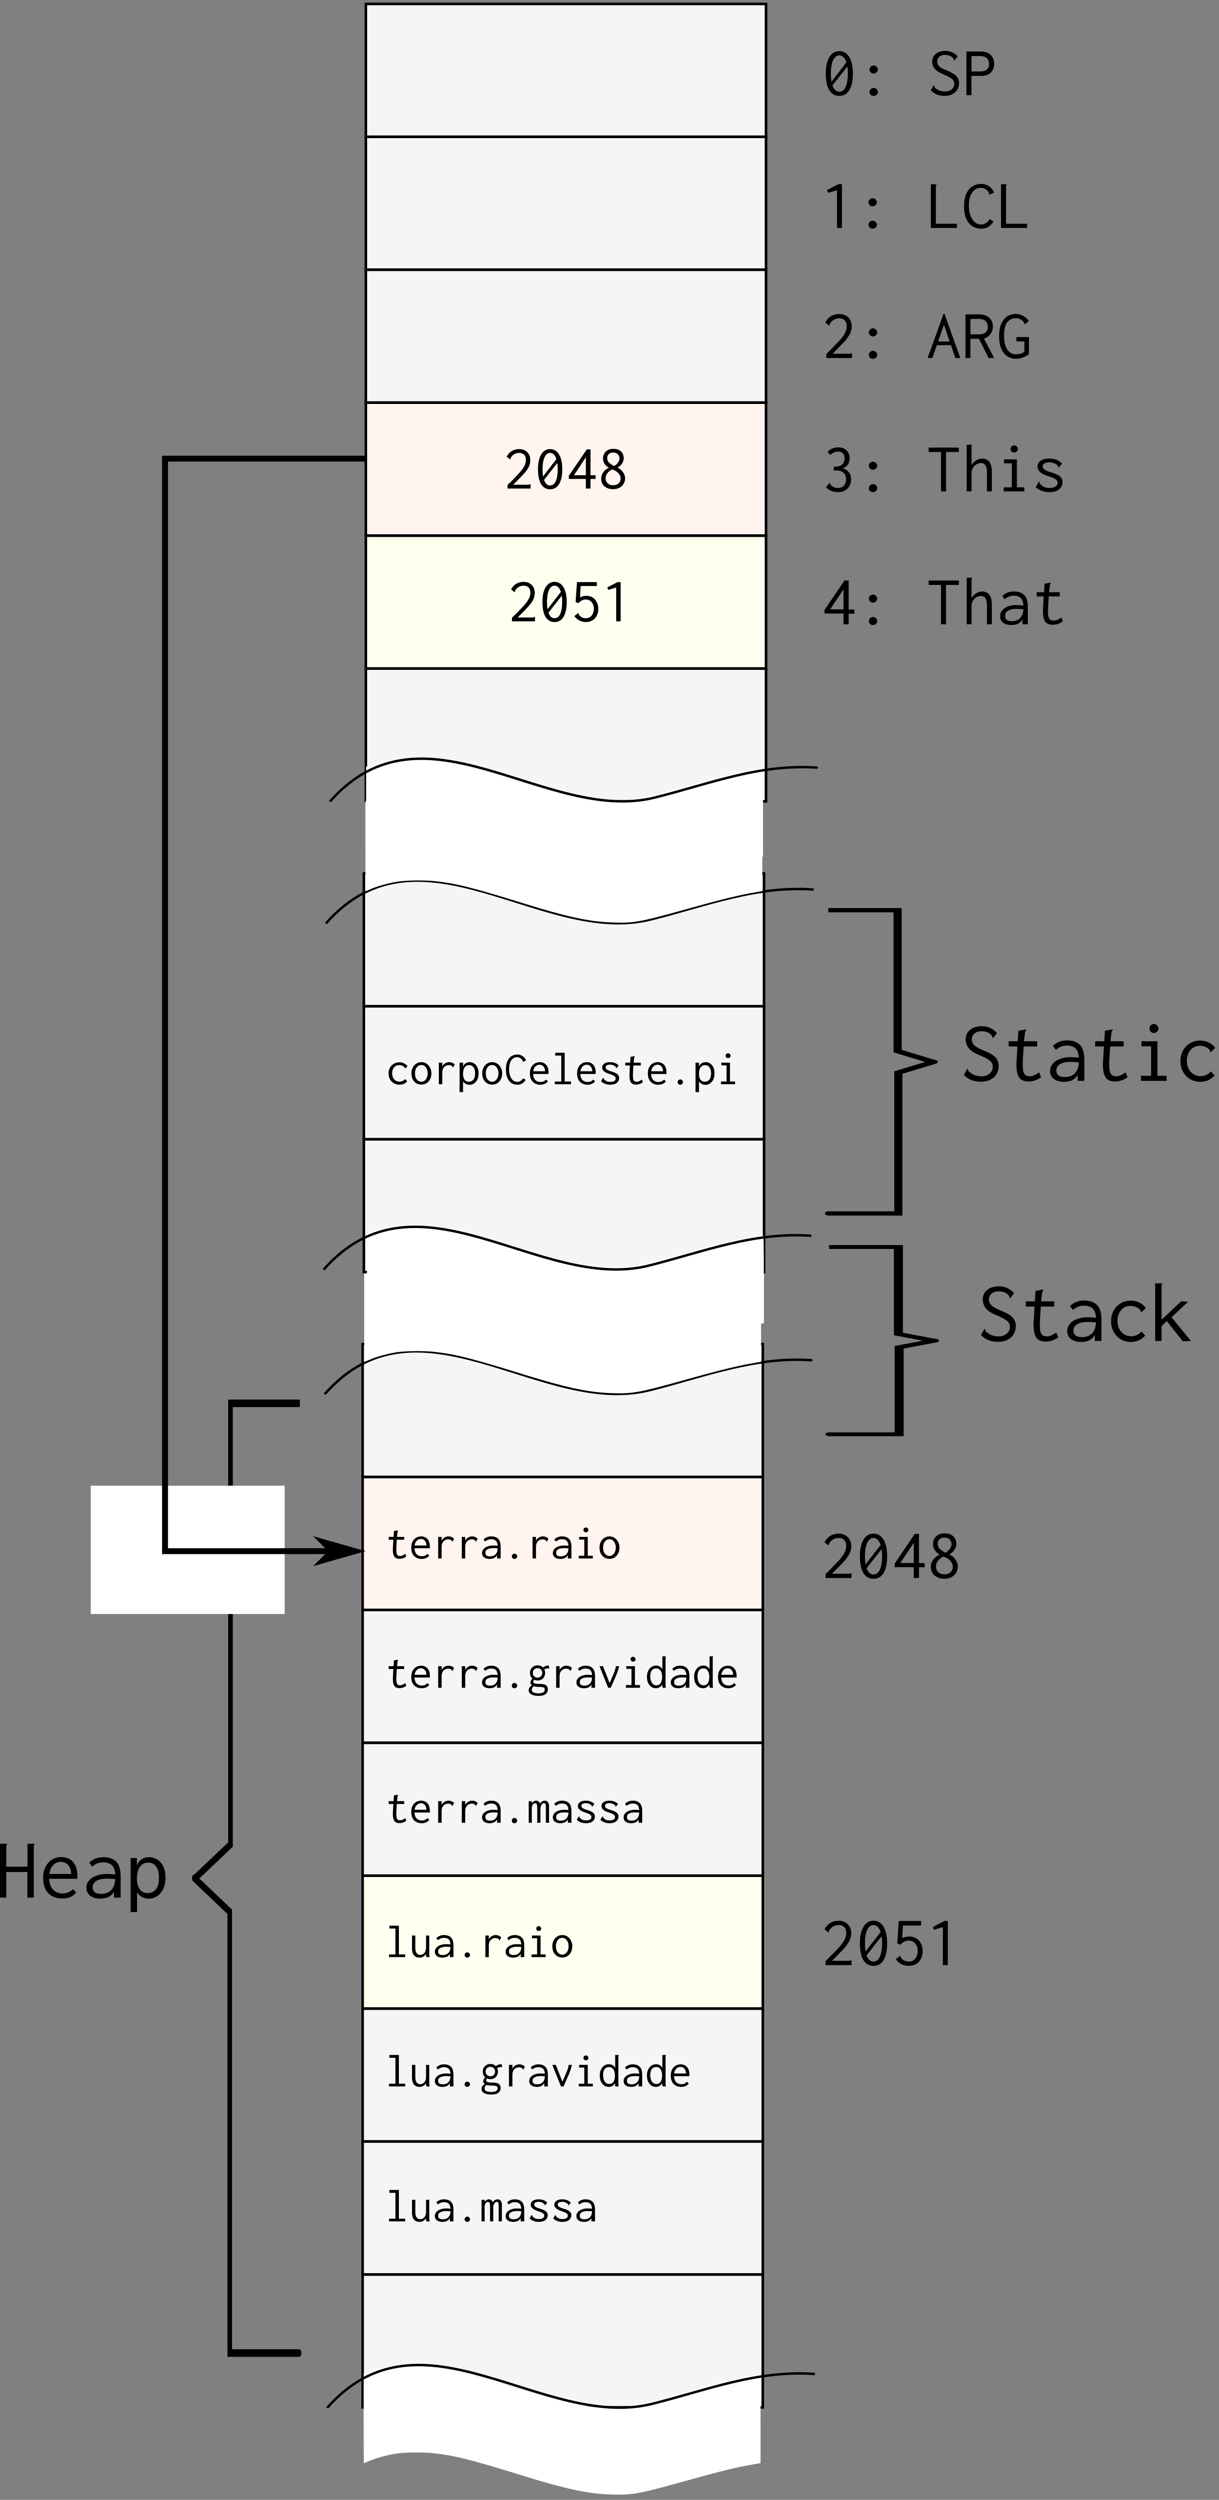 <?xml version="1.0" encoding="UTF-8"?>
<svg xmlns="http://www.w3.org/2000/svg" xmlns:xlink="http://www.w3.org/1999/xlink" width="154.512pt" height="316.675pt" viewBox="0 0 154.512 316.675" version="1.2">
<rect x="0" y="0" width="154.512" height="316.675" fill="#808080" stroke="none"/>
<defs>
<g>
<symbol overflow="visible" id="glyph0-0">
<path style="stroke:none;" d=""/>
</symbol>
<symbol overflow="visible" id="glyph0-1">
<path style="stroke:none;" d="M 2.219 -5.578 C 2.77 -5.578 3.191 -5.32 3.484 -4.812 C 3.785 -4.312 3.938 -3.617 3.938 -2.734 C 3.938 -1.828 3.785 -1.129 3.484 -0.641 C 3.191 -0.148 2.77 0.094 2.219 0.094 C 1.664 0.094 1.238 -0.148 0.938 -0.641 C 0.645 -1.129 0.5 -1.828 0.5 -2.734 C 0.5 -3.617 0.648 -4.312 0.953 -4.812 C 1.254 -5.32 1.676 -5.578 2.219 -5.578 Z M 2.219 -5.031 C 1.883 -5.031 1.617 -4.82 1.422 -4.406 C 1.234 -4 1.141 -3.441 1.141 -2.734 C 1.141 -2.348 1.172 -2.008 1.234 -1.719 L 3.109 -4.156 C 3.023 -4.438 2.906 -4.648 2.75 -4.797 C 2.602 -4.953 2.426 -5.031 2.219 -5.031 Z M 2.219 -0.438 C 2.562 -0.438 2.828 -0.633 3.016 -1.031 C 3.203 -1.438 3.297 -2.004 3.297 -2.734 C 3.297 -3.078 3.273 -3.375 3.234 -3.625 L 1.344 -1.234 C 1.539 -0.703 1.832 -0.438 2.219 -0.438 Z M 2.219 -0.438 "/>
</symbol>
<symbol overflow="visible" id="glyph0-2">
<path style="stroke:none;" d="M 2.109 -2.734 C 1.973 -2.734 1.852 -2.785 1.75 -2.891 C 1.645 -2.992 1.594 -3.113 1.594 -3.25 C 1.594 -3.383 1.645 -3.504 1.75 -3.609 C 1.852 -3.711 1.973 -3.766 2.109 -3.766 C 2.254 -3.766 2.379 -3.711 2.484 -3.609 C 2.598 -3.504 2.656 -3.383 2.656 -3.25 C 2.656 -3.113 2.598 -2.992 2.484 -2.891 C 2.379 -2.785 2.254 -2.734 2.109 -2.734 Z M 2.109 0.094 C 1.961 0.094 1.836 0.047 1.734 -0.047 C 1.641 -0.148 1.594 -0.27 1.594 -0.406 C 1.594 -0.551 1.645 -0.672 1.75 -0.766 C 1.852 -0.867 1.973 -0.922 2.109 -0.922 C 2.254 -0.922 2.379 -0.867 2.484 -0.766 C 2.598 -0.672 2.656 -0.551 2.656 -0.406 C 2.656 -0.27 2.602 -0.148 2.5 -0.047 C 2.395 0.047 2.266 0.094 2.109 0.094 Z M 2.109 0.094 "/>
</symbol>
<symbol overflow="visible" id="glyph0-3">
<path style="stroke:none;" d=""/>
</symbol>
<symbol overflow="visible" id="glyph0-4">
<path style="stroke:none;" d="M 2.203 0.094 C 1.484 0.094 0.906 -0.141 0.469 -0.609 L 0.781 -1.172 L 0.812 -1.25 L 0.875 -1.219 C 0.883 -1.195 0.895 -1.164 0.906 -1.125 C 0.914 -1.082 0.93 -1.039 0.953 -1 C 0.973 -0.969 1.004 -0.93 1.047 -0.891 C 1.379 -0.609 1.789 -0.469 2.281 -0.469 C 2.613 -0.469 2.891 -0.555 3.109 -0.734 C 3.328 -0.922 3.438 -1.148 3.438 -1.422 C 3.438 -1.598 3.398 -1.742 3.328 -1.859 C 3.266 -1.973 3.141 -2.082 2.953 -2.188 C 2.773 -2.301 2.508 -2.438 2.156 -2.594 C 1.613 -2.812 1.223 -3.055 0.984 -3.328 C 0.754 -3.598 0.641 -3.898 0.641 -4.234 C 0.641 -4.648 0.789 -4.984 1.094 -5.234 C 1.395 -5.484 1.805 -5.609 2.328 -5.609 C 2.629 -5.609 2.91 -5.547 3.172 -5.422 C 3.441 -5.305 3.676 -5.141 3.875 -4.922 L 3.469 -4.391 L 3.406 -4.422 C 3.406 -4.43 3.398 -4.457 3.391 -4.5 C 3.391 -4.539 3.375 -4.578 3.344 -4.609 C 3.32 -4.648 3.289 -4.691 3.25 -4.734 C 3.113 -4.867 2.961 -4.961 2.797 -5.016 C 2.641 -5.066 2.453 -5.094 2.234 -5.094 C 1.953 -5.094 1.723 -5.016 1.547 -4.859 C 1.367 -4.703 1.281 -4.508 1.281 -4.281 C 1.281 -4.113 1.316 -3.961 1.391 -3.828 C 1.461 -3.703 1.598 -3.578 1.797 -3.453 C 1.992 -3.336 2.281 -3.207 2.656 -3.062 C 3.176 -2.844 3.535 -2.613 3.734 -2.375 C 3.941 -2.145 4.047 -1.859 4.047 -1.516 C 4.047 -1.242 3.977 -0.984 3.844 -0.734 C 3.707 -0.492 3.5 -0.297 3.219 -0.141 C 2.945 0.016 2.609 0.094 2.203 0.094 Z M 2.203 0.094 "/>
</symbol>
<symbol overflow="visible" id="glyph0-5">
<path style="stroke:none;" d="M 0.531 -5.531 L 2.297 -5.531 C 2.891 -5.531 3.328 -5.383 3.609 -5.094 C 3.898 -4.812 4.047 -4.438 4.047 -3.969 C 4.047 -3.52 3.906 -3.148 3.625 -2.859 C 3.344 -2.578 2.914 -2.438 2.344 -2.438 L 1.172 -2.438 L 1.172 0 L 0.531 0 Z M 2.281 -3 C 2.664 -3 2.945 -3.082 3.125 -3.25 C 3.312 -3.414 3.406 -3.648 3.406 -3.953 C 3.406 -4.242 3.312 -4.484 3.125 -4.672 C 2.938 -4.859 2.656 -4.953 2.281 -4.953 L 1.172 -4.953 L 1.172 -3 Z M 2.281 -3 "/>
</symbol>
<symbol overflow="visible" id="glyph0-6">
<path style="stroke:none;" d="M 2.047 -4.781 L 0.922 -4.453 L 0.781 -4.797 L 2.234 -5.547 L 2.672 -5.547 L 2.672 0 L 2.047 0 Z M 2.047 -4.781 "/>
</symbol>
<symbol overflow="visible" id="glyph0-7">
<path style="stroke:none;" d="M 0.594 -5.531 L 1.312 -5.531 L 1.312 -5.484 C 1.281 -5.441 1.258 -5.398 1.25 -5.359 C 1.238 -5.316 1.234 -5.242 1.234 -5.141 L 1.234 -0.531 L 3.906 -0.531 L 3.906 0 L 0.594 0 Z M 0.594 -5.531 "/>
</symbol>
<symbol overflow="visible" id="glyph0-8">
<path style="stroke:none;" d="M 2.531 0.094 C 2.113 0.094 1.742 -0.008 1.422 -0.219 C 1.098 -0.426 0.836 -0.738 0.641 -1.156 C 0.453 -1.57 0.359 -2.098 0.359 -2.734 C 0.359 -3.422 0.461 -3.973 0.672 -4.391 C 0.879 -4.816 1.145 -5.117 1.469 -5.297 C 1.789 -5.484 2.133 -5.578 2.5 -5.578 C 2.883 -5.578 3.223 -5.477 3.516 -5.281 C 3.805 -5.094 4.023 -4.828 4.172 -4.484 L 3.641 -4.234 L 3.562 -4.203 L 3.531 -4.266 L 3.547 -4.344 C 3.547 -4.395 3.504 -4.477 3.422 -4.594 C 3.285 -4.77 3.141 -4.895 2.984 -4.969 C 2.828 -5.039 2.66 -5.078 2.484 -5.078 C 2.016 -5.078 1.645 -4.875 1.375 -4.469 C 1.102 -4.07 0.969 -3.508 0.969 -2.781 C 0.969 -2.32 1.035 -1.914 1.172 -1.562 C 1.305 -1.207 1.488 -0.93 1.719 -0.734 C 1.957 -0.535 2.219 -0.438 2.5 -0.438 C 2.727 -0.438 2.941 -0.5 3.141 -0.625 C 3.336 -0.75 3.5 -0.914 3.625 -1.125 L 4.094 -0.812 C 3.906 -0.508 3.688 -0.281 3.438 -0.125 C 3.188 0.02 2.883 0.094 2.531 0.094 Z M 2.531 0.094 "/>
</symbol>
<symbol overflow="visible" id="glyph0-9">
<path style="stroke:none;" d="M 0.656 -0.5 L 1.375 -1.234 C 1.852 -1.711 2.211 -2.086 2.453 -2.359 C 2.691 -2.629 2.879 -2.898 3.016 -3.172 C 3.16 -3.441 3.234 -3.723 3.234 -4.016 C 3.234 -4.367 3.145 -4.625 2.969 -4.781 C 2.801 -4.945 2.578 -5.031 2.297 -5.031 C 1.848 -5.031 1.477 -4.844 1.188 -4.469 C 1.102 -4.375 1.062 -4.289 1.062 -4.219 C 1.062 -4.188 1.066 -4.16 1.078 -4.141 L 1.047 -4.094 L 0.969 -4.141 L 0.516 -4.5 C 0.691 -4.844 0.93 -5.109 1.234 -5.297 C 1.547 -5.484 1.895 -5.578 2.281 -5.578 C 2.758 -5.578 3.145 -5.43 3.438 -5.141 C 3.727 -4.859 3.875 -4.473 3.875 -3.984 C 3.875 -3.672 3.797 -3.363 3.641 -3.062 C 3.484 -2.758 3.285 -2.469 3.047 -2.188 C 2.805 -1.914 2.473 -1.57 2.047 -1.156 L 1.453 -0.547 L 3.516 -0.547 C 3.609 -0.547 3.676 -0.551 3.719 -0.562 C 3.758 -0.57 3.801 -0.594 3.844 -0.625 L 3.906 -0.625 L 3.906 0 L 0.656 0 Z M 0.656 -0.5 "/>
</symbol>
<symbol overflow="visible" id="glyph0-10">
<path style="stroke:none;" d="M 3.109 -1.625 L 1.312 -1.625 L 0.75 0 L 0.141 0 L 2.188 -5.641 L 2.266 -5.641 L 4.297 0 L 3.656 0 Z M 2.938 -2.094 L 2.219 -4.219 L 1.484 -2.094 Z M 2.938 -2.094 "/>
</symbol>
<symbol overflow="visible" id="glyph0-11">
<path style="stroke:none;" d="M 0.5 -5.531 L 2.141 -5.531 C 2.766 -5.531 3.223 -5.391 3.516 -5.109 C 3.816 -4.836 3.969 -4.453 3.969 -3.953 C 3.969 -3.629 3.863 -3.32 3.656 -3.031 C 3.445 -2.738 3.176 -2.551 2.844 -2.469 L 4.125 0 L 3.438 0 L 2.203 -2.438 L 1.125 -2.438 L 1.125 0 L 0.5 0 Z M 2.203 -3 C 2.586 -3 2.867 -3.082 3.047 -3.25 C 3.234 -3.414 3.328 -3.648 3.328 -3.953 C 3.328 -4.254 3.234 -4.492 3.047 -4.672 C 2.867 -4.859 2.586 -4.953 2.203 -4.953 L 1.125 -4.953 L 1.125 -3 Z M 2.203 -3 "/>
</symbol>
<symbol overflow="visible" id="glyph0-12">
<path style="stroke:none;" d="M 2.469 0.094 C 2.031 0.094 1.645 -0.02 1.312 -0.25 C 0.988 -0.488 0.738 -0.816 0.562 -1.234 C 0.395 -1.648 0.312 -2.141 0.312 -2.703 C 0.312 -3.441 0.422 -4.023 0.641 -4.453 C 0.859 -4.879 1.125 -5.176 1.438 -5.344 C 1.758 -5.508 2.086 -5.594 2.422 -5.594 C 2.754 -5.594 3.07 -5.504 3.375 -5.328 C 3.688 -5.16 3.922 -4.941 4.078 -4.672 L 3.641 -4.328 L 3.562 -4.266 L 3.531 -4.312 C 3.531 -4.363 3.52 -4.406 3.5 -4.438 C 3.477 -4.477 3.438 -4.535 3.375 -4.609 C 3.238 -4.766 3.098 -4.875 2.953 -4.938 C 2.805 -5.008 2.629 -5.047 2.422 -5.047 C 1.984 -5.047 1.625 -4.875 1.344 -4.531 C 1.07 -4.188 0.938 -3.625 0.938 -2.844 C 0.938 -2.082 1.07 -1.492 1.344 -1.078 C 1.613 -0.672 1.988 -0.469 2.469 -0.469 C 2.645 -0.469 2.828 -0.492 3.016 -0.547 C 3.211 -0.598 3.379 -0.68 3.516 -0.797 L 3.516 -2.109 L 2.5 -2.109 L 2.5 -2.656 L 4.094 -2.656 L 4.094 -0.484 C 3.562 -0.098 3.02 0.094 2.469 0.094 Z M 2.469 0.094 "/>
</symbol>
<symbol overflow="visible" id="glyph0-13">
<path style="stroke:none;" d="M 2.141 0.094 C 1.836 0.094 1.551 0.039 1.281 -0.062 C 1.02 -0.164 0.797 -0.32 0.609 -0.531 L 1.016 -1.016 L 1.078 -1.094 L 1.125 -1.047 C 1.133 -0.984 1.145 -0.93 1.156 -0.891 C 1.176 -0.848 1.223 -0.797 1.297 -0.734 C 1.398 -0.641 1.516 -0.566 1.641 -0.516 C 1.773 -0.461 1.93 -0.438 2.109 -0.438 C 2.453 -0.438 2.711 -0.535 2.891 -0.734 C 3.066 -0.941 3.156 -1.211 3.156 -1.547 C 3.156 -1.91 3.039 -2.188 2.812 -2.375 C 2.594 -2.562 2.285 -2.656 1.891 -2.656 C 1.828 -2.656 1.727 -2.645 1.594 -2.625 L 1.594 -3.125 C 2.125 -3.125 2.484 -3.223 2.672 -3.422 C 2.867 -3.617 2.969 -3.883 2.969 -4.219 C 2.969 -4.469 2.895 -4.664 2.75 -4.812 C 2.602 -4.969 2.41 -5.047 2.172 -5.047 C 1.785 -5.047 1.453 -4.906 1.172 -4.625 L 0.797 -5 C 1.148 -5.383 1.609 -5.578 2.172 -5.578 C 2.617 -5.578 2.969 -5.445 3.219 -5.188 C 3.477 -4.938 3.609 -4.609 3.609 -4.203 C 3.609 -3.898 3.535 -3.633 3.391 -3.406 C 3.242 -3.176 3.023 -3.02 2.734 -2.938 C 3.066 -2.832 3.328 -2.66 3.516 -2.422 C 3.703 -2.18 3.797 -1.879 3.797 -1.516 C 3.797 -1.223 3.727 -0.953 3.594 -0.703 C 3.469 -0.461 3.281 -0.27 3.031 -0.125 C 2.781 0.02 2.484 0.094 2.141 0.094 Z M 2.141 0.094 "/>
</symbol>
<symbol overflow="visible" id="glyph0-14">
<path style="stroke:none;" d="M 1.844 -4.984 L 0.281 -4.984 L 0.281 -5.547 L 4.109 -5.547 L 4.109 -4.984 L 2.484 -4.984 L 2.484 0 L 1.844 0 Z M 1.844 -4.984 "/>
</symbol>
<symbol overflow="visible" id="glyph0-15">
<path style="stroke:none;" d="M 0.656 -5.906 L 1.344 -5.906 L 1.344 -5.844 C 1.312 -5.812 1.289 -5.773 1.281 -5.734 C 1.27 -5.691 1.266 -5.617 1.266 -5.516 L 1.266 -3.344 C 1.43 -3.594 1.633 -3.789 1.875 -3.938 C 2.113 -4.082 2.359 -4.156 2.609 -4.156 C 2.992 -4.156 3.297 -4.02 3.516 -3.75 C 3.734 -3.477 3.844 -3.051 3.844 -2.469 L 3.844 0 L 3.219 0 L 3.219 -2.438 C 3.219 -2.844 3.148 -3.133 3.016 -3.312 C 2.879 -3.5 2.695 -3.594 2.469 -3.594 C 2.281 -3.594 2.094 -3.539 1.906 -3.438 C 1.727 -3.344 1.578 -3.195 1.453 -3 C 1.328 -2.812 1.266 -2.594 1.266 -2.344 L 1.266 0 L 0.656 0 Z M 0.656 -5.906 "/>
</symbol>
<symbol overflow="visible" id="glyph0-16">
<path style="stroke:none;" d="M 0.891 -0.516 L 1.922 -0.516 L 1.922 -3.547 L 0.938 -3.547 L 0.938 -4.062 L 2.562 -4.062 L 2.562 -0.516 L 3.516 -0.516 L 3.516 0 L 0.891 0 Z M 2.219 -4.922 C 2.094 -4.922 1.984 -4.961 1.891 -5.047 C 1.805 -5.141 1.766 -5.25 1.766 -5.375 C 1.766 -5.5 1.805 -5.602 1.891 -5.688 C 1.984 -5.781 2.094 -5.828 2.219 -5.828 C 2.344 -5.828 2.453 -5.781 2.547 -5.688 C 2.641 -5.602 2.688 -5.5 2.688 -5.375 C 2.688 -5.25 2.641 -5.141 2.547 -5.047 C 2.453 -4.961 2.344 -4.922 2.219 -4.922 Z M 2.219 -4.922 "/>
</symbol>
<symbol overflow="visible" id="glyph0-17">
<path style="stroke:none;" d="M 2.234 0.094 C 1.547 0.094 0.969 -0.117 0.5 -0.547 L 0.859 -1.156 L 0.922 -1.234 L 0.969 -1.203 C 0.969 -1.191 0.973 -1.164 0.984 -1.125 C 0.992 -1.082 1.008 -1.039 1.031 -1 C 1.051 -0.957 1.082 -0.914 1.125 -0.875 C 1.258 -0.738 1.414 -0.629 1.594 -0.547 C 1.77 -0.473 1.988 -0.438 2.25 -0.438 C 2.57 -0.438 2.82 -0.492 3 -0.609 C 3.188 -0.734 3.281 -0.895 3.281 -1.094 C 3.281 -1.258 3.207 -1.398 3.062 -1.516 C 2.914 -1.629 2.648 -1.75 2.266 -1.875 C 1.242 -2.164 0.734 -2.586 0.734 -3.141 C 0.734 -3.453 0.859 -3.695 1.109 -3.875 C 1.367 -4.062 1.738 -4.156 2.219 -4.156 C 2.594 -4.156 2.906 -4.102 3.156 -4 C 3.406 -3.895 3.633 -3.734 3.844 -3.516 L 3.469 -3.078 L 3.406 -3 L 3.375 -3.047 C 3.363 -3.109 3.348 -3.16 3.328 -3.203 C 3.305 -3.242 3.266 -3.297 3.203 -3.359 C 3.066 -3.461 2.91 -3.539 2.734 -3.594 C 2.566 -3.656 2.398 -3.688 2.234 -3.688 C 1.984 -3.688 1.773 -3.641 1.609 -3.547 C 1.453 -3.453 1.375 -3.328 1.375 -3.172 C 1.375 -3.023 1.453 -2.891 1.609 -2.766 C 1.773 -2.641 2.078 -2.516 2.516 -2.391 C 3.023 -2.234 3.383 -2.066 3.594 -1.891 C 3.801 -1.711 3.906 -1.477 3.906 -1.188 C 3.906 -0.812 3.758 -0.504 3.469 -0.266 C 3.188 -0.023 2.773 0.094 2.234 0.094 Z M 2.234 0.094 "/>
</symbol>
<symbol overflow="visible" id="glyph0-18">
<path style="stroke:none;" d="M 2.828 -1.359 L 0.422 -1.359 L 0.422 -1.812 L 2.953 -5.547 L 3.484 -5.547 L 3.484 -1.875 L 4.203 -1.875 L 4.203 -1.344 L 3.484 -1.344 L 3.484 0 L 2.828 0 Z M 2.828 -1.891 L 2.828 -4.422 L 1.141 -1.891 Z M 2.828 -1.891 "/>
</symbol>
<symbol overflow="visible" id="glyph0-19">
<path style="stroke:none;" d="M 2.172 -4.156 C 2.754 -4.156 3.195 -4.004 3.5 -3.703 C 3.801 -3.398 3.953 -2.883 3.953 -2.156 L 3.953 0 L 3.266 0 L 3.266 -0.625 C 3.016 -0.145 2.551 0.094 1.875 0.094 C 1.426 0.094 1.07 -0.004 0.812 -0.203 C 0.562 -0.41 0.438 -0.68 0.438 -1.016 C 0.438 -1.305 0.523 -1.555 0.703 -1.766 C 0.891 -1.984 1.141 -2.148 1.453 -2.266 C 1.766 -2.379 2.109 -2.438 2.484 -2.438 C 2.816 -2.438 3.117 -2.414 3.391 -2.375 C 3.359 -2.832 3.238 -3.156 3.031 -3.344 C 2.832 -3.531 2.531 -3.625 2.125 -3.625 C 1.926 -3.625 1.734 -3.582 1.547 -3.5 C 1.359 -3.426 1.188 -3.316 1.031 -3.172 L 0.719 -3.578 C 1.102 -3.961 1.586 -4.156 2.172 -4.156 Z M 1.938 -0.391 C 2.375 -0.391 2.719 -0.52 2.969 -0.781 C 3.227 -1.039 3.367 -1.41 3.391 -1.891 C 3.129 -1.93 2.844 -1.953 2.531 -1.953 C 2.082 -1.953 1.727 -1.879 1.469 -1.734 C 1.207 -1.586 1.078 -1.363 1.078 -1.062 C 1.078 -0.613 1.363 -0.391 1.938 -0.391 Z M 1.938 -0.391 "/>
</symbol>
<symbol overflow="visible" id="glyph0-20">
<path style="stroke:none;" d="M 3.953 -0.375 C 3.555 -0.082 3.125 0.062 2.656 0.062 C 2.207 0.062 1.891 -0.07 1.703 -0.344 C 1.516 -0.613 1.422 -1.062 1.422 -1.688 C 1.422 -1.781 1.426 -1.953 1.438 -2.203 L 1.516 -3.531 L 0.625 -3.531 L 0.625 -4.062 L 1.562 -4.062 L 1.625 -5.141 L 2.328 -5.266 L 2.422 -5.266 L 2.422 -5.219 C 2.379 -5.156 2.348 -5.102 2.328 -5.062 C 2.305 -5.02 2.297 -4.957 2.297 -4.875 L 2.203 -4.062 L 3.547 -4.062 L 3.547 -3.531 L 2.156 -3.531 L 2.078 -2.156 C 2.066 -1.926 2.062 -1.77 2.062 -1.688 C 2.062 -1.219 2.113 -0.895 2.219 -0.719 C 2.332 -0.551 2.508 -0.469 2.75 -0.469 C 2.926 -0.469 3.086 -0.5 3.234 -0.562 C 3.391 -0.633 3.562 -0.738 3.75 -0.875 Z M 3.953 -0.375 "/>
</symbol>
<symbol overflow="visible" id="glyph1-0">
<path style="stroke:none;" d=""/>
</symbol>
<symbol overflow="visible" id="glyph1-1">
<path style="stroke:none;" d="M 2.703 0.109 C 1.816 0.109 1.109 -0.176 0.578 -0.75 L 0.969 -1.453 L 1.016 -1.547 L 1.078 -1.5 C 1.086 -1.477 1.098 -1.441 1.109 -1.391 C 1.117 -1.336 1.133 -1.285 1.156 -1.234 C 1.188 -1.191 1.234 -1.148 1.297 -1.109 C 1.703 -0.754 2.207 -0.578 2.812 -0.578 C 3.219 -0.578 3.555 -0.691 3.828 -0.922 C 4.098 -1.148 4.234 -1.426 4.234 -1.75 C 4.234 -1.969 4.191 -2.145 4.109 -2.281 C 4.023 -2.426 3.875 -2.566 3.656 -2.703 C 3.438 -2.848 3.109 -3.016 2.672 -3.203 C 1.992 -3.461 1.508 -3.758 1.219 -4.094 C 0.938 -4.438 0.797 -4.816 0.797 -5.234 C 0.797 -5.742 0.977 -6.148 1.344 -6.453 C 1.719 -6.766 2.227 -6.922 2.875 -6.922 C 3.25 -6.922 3.598 -6.844 3.922 -6.688 C 4.242 -6.539 4.523 -6.332 4.766 -6.062 L 4.281 -5.406 L 4.219 -5.453 C 4.219 -5.461 4.207 -5.492 4.188 -5.547 C 4.176 -5.598 4.156 -5.645 4.125 -5.688 C 4.102 -5.738 4.066 -5.789 4.016 -5.844 C 3.848 -6.008 3.664 -6.125 3.469 -6.188 C 3.27 -6.25 3.031 -6.281 2.75 -6.281 C 2.406 -6.281 2.125 -6.18 1.906 -5.984 C 1.688 -5.797 1.578 -5.562 1.578 -5.281 C 1.578 -5.07 1.625 -4.891 1.719 -4.734 C 1.812 -4.578 1.977 -4.422 2.219 -4.266 C 2.457 -4.117 2.805 -3.953 3.266 -3.766 C 3.922 -3.504 4.367 -3.227 4.609 -2.938 C 4.859 -2.656 4.984 -2.297 4.984 -1.859 C 4.984 -1.523 4.898 -1.207 4.734 -0.906 C 4.578 -0.602 4.328 -0.359 3.984 -0.172 C 3.641 0.016 3.211 0.109 2.703 0.109 Z M 2.703 0.109 "/>
</symbol>
<symbol overflow="visible" id="glyph1-2">
<path style="stroke:none;" d="M 4.875 -0.453 C 4.383 -0.098 3.852 0.078 3.281 0.078 C 2.727 0.078 2.332 -0.086 2.094 -0.422 C 1.863 -0.766 1.75 -1.316 1.75 -2.078 C 1.75 -2.203 1.758 -2.414 1.781 -2.719 L 1.875 -4.359 L 0.766 -4.359 L 0.766 -5.016 L 1.922 -5.016 L 2 -6.344 L 2.875 -6.5 L 2.984 -6.5 L 3 -6.438 C 2.945 -6.363 2.906 -6.301 2.875 -6.25 C 2.852 -6.195 2.836 -6.117 2.828 -6.016 L 2.703 -5.016 L 4.375 -5.016 L 4.375 -4.359 L 2.672 -4.359 L 2.562 -2.672 C 2.551 -2.379 2.547 -2.18 2.547 -2.078 C 2.547 -1.492 2.613 -1.098 2.75 -0.891 C 2.883 -0.68 3.102 -0.578 3.406 -0.578 C 3.625 -0.578 3.82 -0.617 4 -0.703 C 4.188 -0.785 4.395 -0.91 4.625 -1.078 Z M 4.875 -0.453 "/>
</symbol>
<symbol overflow="visible" id="glyph1-3">
<path style="stroke:none;" d="M 2.672 -5.125 C 3.391 -5.125 3.938 -4.938 4.312 -4.562 C 4.688 -4.188 4.875 -3.555 4.875 -2.672 L 4.875 0 L 4.031 0 L 4.031 -0.766 C 3.719 -0.172 3.145 0.125 2.312 0.125 C 1.758 0.125 1.32 0 1 -0.25 C 0.688 -0.508 0.531 -0.848 0.531 -1.266 C 0.531 -1.609 0.645 -1.91 0.875 -2.172 C 1.102 -2.441 1.41 -2.645 1.797 -2.781 C 2.18 -2.926 2.602 -3 3.062 -3 C 3.477 -3 3.852 -2.977 4.188 -2.938 C 4.145 -3.5 4 -3.895 3.75 -4.125 C 3.5 -4.352 3.125 -4.469 2.625 -4.469 C 2.375 -4.469 2.133 -4.422 1.906 -4.328 C 1.676 -4.234 1.461 -4.098 1.266 -3.922 L 0.891 -4.422 C 1.359 -4.891 1.953 -5.125 2.672 -5.125 Z M 2.391 -0.484 C 2.93 -0.484 3.359 -0.641 3.672 -0.953 C 3.984 -1.273 4.156 -1.738 4.188 -2.344 C 3.863 -2.383 3.508 -2.406 3.125 -2.406 C 2.57 -2.406 2.133 -2.312 1.812 -2.125 C 1.488 -1.945 1.328 -1.676 1.328 -1.312 C 1.328 -0.758 1.68 -0.484 2.391 -0.484 Z M 2.391 -0.484 "/>
</symbol>
<symbol overflow="visible" id="glyph1-4">
<path style="stroke:none;" d="M 3.125 0.125 C 2.645 0.125 2.211 0.008 1.828 -0.219 C 1.453 -0.445 1.156 -0.758 0.938 -1.156 C 0.719 -1.551 0.609 -2 0.609 -2.5 C 0.609 -3 0.719 -3.445 0.938 -3.844 C 1.156 -4.238 1.453 -4.547 1.828 -4.766 C 2.211 -4.992 2.641 -5.109 3.109 -5.109 C 3.516 -5.109 3.879 -5.023 4.203 -4.859 C 4.535 -4.703 4.805 -4.473 5.016 -4.172 L 4.516 -3.703 L 4.438 -3.625 L 4.391 -3.672 C 4.391 -3.734 4.375 -3.789 4.344 -3.844 C 4.32 -3.906 4.266 -3.973 4.172 -4.047 C 4.023 -4.18 3.859 -4.281 3.672 -4.344 C 3.492 -4.406 3.281 -4.438 3.031 -4.438 C 2.738 -4.438 2.469 -4.359 2.219 -4.203 C 1.977 -4.047 1.785 -3.82 1.641 -3.531 C 1.492 -3.25 1.422 -2.926 1.422 -2.562 C 1.422 -2.188 1.492 -1.848 1.641 -1.547 C 1.797 -1.242 2.004 -1.008 2.266 -0.844 C 2.535 -0.676 2.836 -0.594 3.172 -0.594 C 3.672 -0.594 4.102 -0.797 4.469 -1.203 L 4.938 -0.672 C 4.445 -0.141 3.844 0.125 3.125 0.125 Z M 3.125 0.125 "/>
</symbol>
<symbol overflow="visible" id="glyph1-5">
<path style="stroke:none;" d="M 2.188 -2.516 L 1.531 -1.891 L 1.531 0 L 0.719 0 L 0.719 -7.297 L 1.625 -7.297 L 1.625 -7.219 C 1.582 -7.176 1.555 -7.129 1.547 -7.078 C 1.535 -7.023 1.531 -6.938 1.531 -6.812 L 1.531 -2.703 L 4.031 -5.031 C 4.219 -5 4.414 -4.984 4.625 -4.984 L 4.906 -4.984 L 2.797 -3 L 5.25 0 L 4.234 0.047 Z M 2.188 -2.516 "/>
</symbol>
<symbol overflow="visible" id="glyph1-6">
<path style="stroke:none;" d="M 0.547 -6.828 L 1.453 -6.828 L 1.453 -6.75 C 1.398 -6.707 1.367 -6.66 1.359 -6.609 C 1.348 -6.555 1.344 -6.469 1.344 -6.344 L 1.344 -3.922 L 4.031 -3.922 L 4.031 -6.828 L 4.922 -6.828 L 4.922 -6.75 C 4.879 -6.707 4.852 -6.66 4.844 -6.609 C 4.832 -6.555 4.828 -6.469 4.828 -6.344 L 4.828 0 L 4.016 0 L 4.016 -3.25 L 1.344 -3.25 L 1.344 0 L 0.547 0 Z M 0.547 -6.828 "/>
</symbol>
<symbol overflow="visible" id="glyph1-7">
<path style="stroke:none;" d="M 2.984 0.109 C 2.234 0.109 1.633 -0.113 1.188 -0.562 C 0.75 -1.02 0.531 -1.66 0.531 -2.484 C 0.531 -3.035 0.633 -3.508 0.844 -3.906 C 1.051 -4.312 1.328 -4.617 1.672 -4.828 C 2.016 -5.035 2.406 -5.141 2.844 -5.141 C 3.445 -5.141 3.938 -4.938 4.312 -4.531 C 4.688 -4.125 4.875 -3.531 4.875 -2.75 C 4.875 -2.664 4.867 -2.547 4.859 -2.391 L 1.297 -2.391 C 1.328 -1.773 1.5 -1.312 1.812 -1 C 2.125 -0.688 2.52 -0.531 3 -0.531 C 3.531 -0.531 3.961 -0.711 4.297 -1.078 L 4.734 -0.656 C 4.316 -0.145 3.734 0.109 2.984 0.109 Z M 4.078 -3 C 4.078 -3.469 3.957 -3.836 3.719 -4.109 C 3.488 -4.391 3.176 -4.531 2.781 -4.531 C 2.414 -4.531 2.098 -4.398 1.828 -4.141 C 1.555 -3.891 1.391 -3.508 1.328 -3 Z M 4.078 -3 "/>
</symbol>
<symbol overflow="visible" id="glyph1-8">
<path style="stroke:none;" d="M 0.656 -5.016 L 1.453 -5.016 L 1.453 -4.031 C 1.566 -4.395 1.758 -4.664 2.031 -4.844 C 2.301 -5.031 2.617 -5.125 2.984 -5.125 C 3.359 -5.125 3.707 -5.023 4.031 -4.828 C 4.352 -4.641 4.609 -4.348 4.797 -3.953 C 4.984 -3.566 5.078 -3.098 5.078 -2.547 C 5.078 -1.984 4.977 -1.5 4.781 -1.094 C 4.582 -0.688 4.32 -0.379 4 -0.172 C 3.676 0.023 3.332 0.125 2.969 0.125 C 2.664 0.125 2.379 0.055 2.109 -0.078 C 1.848 -0.211 1.633 -0.406 1.469 -0.656 L 1.469 1.828 L 0.656 1.828 Z M 2.828 -0.578 C 3.234 -0.578 3.57 -0.727 3.844 -1.031 C 4.113 -1.332 4.25 -1.828 4.25 -2.516 C 4.25 -3.129 4.129 -3.602 3.891 -3.938 C 3.648 -4.27 3.305 -4.438 2.859 -4.438 C 2.441 -4.438 2.102 -4.266 1.844 -3.922 C 1.582 -3.578 1.453 -3.051 1.453 -2.344 C 1.473 -1.758 1.602 -1.316 1.844 -1.016 C 2.082 -0.723 2.41 -0.578 2.828 -0.578 Z M 2.828 -0.578 "/>
</symbol>
<symbol overflow="visible" id="glyph1-9">
<path style="stroke:none;" d="M 1.094 -0.641 L 2.375 -0.641 L 2.375 -4.375 L 1.156 -4.375 L 1.156 -5.016 L 3.172 -5.016 L 3.172 -0.641 L 4.344 -0.641 L 4.344 0 L 1.094 0 Z M 2.719 -6.062 C 2.57 -6.062 2.441 -6.113 2.328 -6.219 C 2.223 -6.332 2.172 -6.469 2.172 -6.625 C 2.172 -6.781 2.223 -6.914 2.328 -7.031 C 2.43 -7.145 2.562 -7.203 2.719 -7.203 C 2.875 -7.203 3.008 -7.145 3.125 -7.031 C 3.238 -6.914 3.297 -6.781 3.297 -6.625 C 3.297 -6.469 3.238 -6.332 3.125 -6.219 C 3.008 -6.113 2.875 -6.062 2.719 -6.062 Z M 2.719 -6.062 "/>
</symbol>
<symbol overflow="visible" id="glyph2-0">
<path style="stroke:none;" d=""/>
</symbol>
<symbol overflow="visible" id="glyph2-1">
<path style="stroke:none;" d="M 2.656 -0.25 C 2.395 -0.051 2.109 0.047 1.797 0.047 C 1.484 0.047 1.266 -0.047 1.141 -0.234 C 1.016 -0.422 0.953 -0.719 0.953 -1.125 C 0.953 -1.195 0.957 -1.316 0.969 -1.484 L 1.016 -2.375 L 0.422 -2.375 L 0.422 -2.734 L 1.047 -2.734 L 1.094 -3.469 L 1.562 -3.547 L 1.625 -3.547 L 1.641 -3.516 C 1.609 -3.473 1.582 -3.438 1.562 -3.406 C 1.551 -3.383 1.547 -3.344 1.547 -3.281 L 1.484 -2.734 L 2.391 -2.734 L 2.391 -2.375 L 1.453 -2.375 L 1.406 -1.453 C 1.395 -1.297 1.391 -1.191 1.391 -1.141 C 1.391 -0.816 1.426 -0.598 1.5 -0.484 C 1.57 -0.367 1.691 -0.312 1.859 -0.312 C 1.973 -0.312 2.078 -0.332 2.172 -0.375 C 2.273 -0.426 2.395 -0.5 2.531 -0.594 Z M 2.656 -0.25 "/>
</symbol>
<symbol overflow="visible" id="glyph2-2">
<path style="stroke:none;" d="M 1.625 0.062 C 1.219 0.062 0.895 -0.062 0.656 -0.312 C 0.414 -0.562 0.297 -0.91 0.297 -1.359 C 0.297 -1.66 0.348 -1.914 0.453 -2.125 C 0.566 -2.344 0.719 -2.508 0.906 -2.625 C 1.102 -2.738 1.316 -2.797 1.547 -2.797 C 1.879 -2.797 2.145 -2.688 2.344 -2.469 C 2.551 -2.25 2.656 -1.926 2.656 -1.5 C 2.656 -1.457 2.656 -1.391 2.656 -1.297 L 0.703 -1.297 C 0.723 -0.961 0.816 -0.707 0.984 -0.531 C 1.16 -0.363 1.379 -0.281 1.641 -0.281 C 1.93 -0.281 2.164 -0.383 2.344 -0.594 L 2.578 -0.359 C 2.348 -0.078 2.031 0.062 1.625 0.062 Z M 2.219 -1.641 C 2.219 -1.891 2.156 -2.086 2.031 -2.234 C 1.906 -2.391 1.734 -2.469 1.516 -2.469 C 1.316 -2.469 1.145 -2.395 1 -2.25 C 0.852 -2.113 0.758 -1.91 0.719 -1.641 Z M 2.219 -1.641 "/>
</symbol>
<symbol overflow="visible" id="glyph2-3">
<path style="stroke:none;" d="M 2.016 -2.797 C 2.305 -2.797 2.547 -2.695 2.734 -2.5 L 2.547 -2.172 L 2.531 -2.109 L 2.484 -2.141 C 2.473 -2.18 2.457 -2.211 2.438 -2.234 C 2.426 -2.266 2.395 -2.297 2.344 -2.328 C 2.238 -2.391 2.117 -2.422 1.984 -2.422 C 1.836 -2.422 1.703 -2.383 1.578 -2.312 C 1.453 -2.25 1.348 -2.145 1.266 -2 C 1.191 -1.852 1.156 -1.672 1.156 -1.453 L 1.156 0 L 0.719 0 L 0.719 -2.734 L 1.156 -2.734 L 1.156 -2.234 C 1.227 -2.41 1.344 -2.547 1.5 -2.641 C 1.656 -2.742 1.828 -2.797 2.016 -2.797 Z M 2.016 -2.797 "/>
</symbol>
<symbol overflow="visible" id="glyph2-4">
<path style="stroke:none;" d="M 1.453 -2.797 C 1.848 -2.797 2.145 -2.691 2.344 -2.484 C 2.551 -2.285 2.656 -1.941 2.656 -1.453 L 2.656 0 L 2.203 0 L 2.203 -0.422 C 2.023 -0.098 1.711 0.062 1.266 0.062 C 0.961 0.062 0.723 -0.004 0.547 -0.141 C 0.379 -0.273 0.297 -0.457 0.297 -0.688 C 0.297 -0.875 0.359 -1.039 0.484 -1.188 C 0.609 -1.332 0.773 -1.441 0.984 -1.516 C 1.191 -1.598 1.422 -1.641 1.672 -1.641 C 1.898 -1.641 2.102 -1.629 2.281 -1.609 C 2.258 -1.91 2.18 -2.125 2.047 -2.25 C 1.91 -2.375 1.707 -2.438 1.438 -2.438 C 1.301 -2.438 1.164 -2.41 1.031 -2.359 C 0.906 -2.305 0.789 -2.234 0.688 -2.141 L 0.484 -2.406 C 0.742 -2.664 1.066 -2.797 1.453 -2.797 Z M 1.297 -0.266 C 1.598 -0.266 1.832 -0.348 2 -0.516 C 2.176 -0.691 2.27 -0.945 2.281 -1.281 C 2.102 -1.301 1.91 -1.312 1.703 -1.312 C 1.398 -1.312 1.16 -1.258 0.984 -1.156 C 0.805 -1.062 0.719 -0.914 0.719 -0.719 C 0.719 -0.414 0.91 -0.266 1.297 -0.266 Z M 1.297 -0.266 "/>
</symbol>
<symbol overflow="visible" id="glyph2-5">
<path style="stroke:none;" d="M 1.422 0.062 C 1.328 0.062 1.242 0.031 1.172 -0.031 C 1.109 -0.102 1.078 -0.188 1.078 -0.281 C 1.078 -0.363 1.109 -0.438 1.172 -0.5 C 1.242 -0.57 1.328 -0.609 1.422 -0.609 C 1.516 -0.609 1.594 -0.57 1.656 -0.5 C 1.727 -0.438 1.766 -0.363 1.766 -0.281 C 1.766 -0.188 1.727 -0.102 1.656 -0.031 C 1.594 0.031 1.516 0.062 1.422 0.062 Z M 1.422 0.062 "/>
</symbol>
<symbol overflow="visible" id="glyph2-6">
<path style="stroke:none;" d="M 0.594 -0.344 L 1.297 -0.344 L 1.297 -2.391 L 0.641 -2.391 L 0.641 -2.734 L 1.734 -2.734 L 1.734 -0.344 L 2.375 -0.344 L 2.375 0 L 0.594 0 Z M 1.5 -3.312 C 1.414 -3.312 1.344 -3.336 1.281 -3.391 C 1.219 -3.453 1.188 -3.523 1.188 -3.609 C 1.188 -3.703 1.211 -3.773 1.266 -3.828 C 1.328 -3.891 1.406 -3.922 1.5 -3.922 C 1.582 -3.922 1.656 -3.891 1.719 -3.828 C 1.781 -3.766 1.812 -3.691 1.812 -3.609 C 1.812 -3.523 1.781 -3.453 1.719 -3.391 C 1.656 -3.336 1.582 -3.312 1.5 -3.312 Z M 1.5 -3.312 "/>
</symbol>
<symbol overflow="visible" id="glyph2-7">
<path style="stroke:none;" d="M 1.5 0.047 C 1.25 0.047 1.031 -0.008 0.844 -0.125 C 0.656 -0.25 0.504 -0.414 0.391 -0.625 C 0.285 -0.844 0.234 -1.094 0.234 -1.375 C 0.234 -1.645 0.285 -1.883 0.391 -2.094 C 0.504 -2.312 0.656 -2.484 0.844 -2.609 C 1.031 -2.734 1.25 -2.797 1.5 -2.797 C 1.738 -2.797 1.953 -2.734 2.141 -2.609 C 2.336 -2.484 2.488 -2.312 2.594 -2.094 C 2.707 -1.883 2.766 -1.645 2.766 -1.375 C 2.766 -1.094 2.707 -0.844 2.594 -0.625 C 2.488 -0.414 2.336 -0.25 2.141 -0.125 C 1.953 -0.008 1.738 0.047 1.5 0.047 Z M 1.5 -0.312 C 1.656 -0.312 1.789 -0.359 1.906 -0.453 C 2.031 -0.547 2.125 -0.672 2.188 -0.828 C 2.258 -0.992 2.297 -1.176 2.297 -1.375 C 2.297 -1.688 2.219 -1.941 2.062 -2.141 C 1.914 -2.336 1.727 -2.438 1.5 -2.438 C 1.258 -2.438 1.062 -2.336 0.906 -2.141 C 0.758 -1.941 0.688 -1.688 0.688 -1.375 C 0.688 -1.176 0.719 -0.992 0.781 -0.828 C 0.852 -0.672 0.953 -0.547 1.078 -0.453 C 1.203 -0.359 1.344 -0.312 1.5 -0.312 Z M 1.5 -0.312 "/>
</symbol>
<symbol overflow="visible" id="glyph2-8">
<path style="stroke:none;" d="M 2.844 -2.453 C 2.801 -2.453 2.75 -2.453 2.688 -2.453 C 2.5 -2.453 2.336 -2.41 2.203 -2.328 C 2.273 -2.191 2.312 -2.047 2.312 -1.891 C 2.312 -1.703 2.27 -1.535 2.188 -1.391 C 2.113 -1.242 2.004 -1.129 1.859 -1.047 C 1.711 -0.961 1.547 -0.922 1.359 -0.922 C 1.203 -0.922 1.055 -0.953 0.922 -1.016 C 0.848 -0.922 0.812 -0.836 0.812 -0.766 C 0.812 -0.66 0.875 -0.586 1 -0.547 C 1.125 -0.504 1.344 -0.484 1.656 -0.484 C 2.039 -0.484 2.301 -0.426 2.438 -0.312 C 2.582 -0.195 2.656 -0.023 2.656 0.203 C 2.656 0.441 2.562 0.641 2.375 0.797 C 2.188 0.953 1.891 1.031 1.484 1.031 C 1.086 1.031 0.781 0.969 0.562 0.844 C 0.344 0.727 0.234 0.555 0.234 0.328 C 0.234 0.18 0.27 0.055 0.344 -0.047 C 0.426 -0.148 0.531 -0.234 0.656 -0.297 C 0.52 -0.379 0.453 -0.5 0.453 -0.656 C 0.453 -0.812 0.535 -0.977 0.703 -1.156 C 0.598 -1.25 0.52 -1.352 0.469 -1.469 C 0.414 -1.594 0.391 -1.734 0.391 -1.891 C 0.391 -2.055 0.426 -2.211 0.5 -2.359 C 0.582 -2.504 0.695 -2.617 0.844 -2.703 C 0.988 -2.797 1.16 -2.844 1.359 -2.844 C 1.648 -2.844 1.879 -2.75 2.047 -2.562 C 2.148 -2.645 2.25 -2.707 2.344 -2.75 C 2.445 -2.789 2.562 -2.812 2.688 -2.812 L 2.781 -2.812 Z M 1.359 -1.281 C 1.523 -1.281 1.664 -1.336 1.781 -1.453 C 1.895 -1.578 1.953 -1.723 1.953 -1.891 C 1.953 -2.055 1.895 -2.195 1.781 -2.312 C 1.664 -2.426 1.523 -2.484 1.359 -2.484 C 1.18 -2.484 1.035 -2.426 0.922 -2.312 C 0.805 -2.195 0.75 -2.055 0.75 -1.891 C 0.75 -1.723 0.805 -1.578 0.922 -1.453 C 1.035 -1.336 1.18 -1.281 1.359 -1.281 Z M 2.266 0.266 C 2.266 0.172 2.25 0.098 2.219 0.047 C 2.188 -0.004 2.117 -0.039 2.016 -0.062 C 1.91 -0.094 1.758 -0.109 1.562 -0.109 C 1.281 -0.109 1.051 -0.133 0.875 -0.188 C 0.781 -0.125 0.711 -0.062 0.672 0 C 0.641 0.07 0.625 0.164 0.625 0.281 C 0.625 0.414 0.695 0.52 0.844 0.594 C 1 0.664 1.211 0.703 1.484 0.703 C 1.742 0.703 1.938 0.66 2.062 0.578 C 2.195 0.504 2.266 0.398 2.266 0.266 Z M 2.266 0.266 "/>
</symbol>
<symbol overflow="visible" id="glyph2-9">
<path style="stroke:none;" d="M 2.719 -2.734 C 2.656 -2.41 2.523 -2.008 2.328 -1.531 L 1.656 0 L 1.328 0 L 0.234 -2.734 L 0.672 -2.734 L 1.516 -0.594 L 1.953 -1.609 C 2.141 -2.016 2.258 -2.391 2.312 -2.734 Z M 2.719 -2.734 "/>
</symbol>
<symbol overflow="visible" id="glyph2-10">
<path style="stroke:none;" d="M 1.406 0.062 C 1.207 0.062 1.02 0.008 0.844 -0.094 C 0.676 -0.207 0.535 -0.375 0.422 -0.594 C 0.316 -0.812 0.266 -1.078 0.266 -1.391 C 0.266 -1.703 0.32 -1.961 0.438 -2.172 C 0.551 -2.391 0.691 -2.551 0.859 -2.656 C 1.035 -2.758 1.223 -2.812 1.422 -2.812 C 1.609 -2.812 1.77 -2.77 1.906 -2.688 C 2.039 -2.602 2.145 -2.484 2.219 -2.328 L 2.219 -3.984 L 2.672 -3.984 L 2.672 -3.938 C 2.648 -3.914 2.633 -3.891 2.625 -3.859 C 2.625 -3.828 2.625 -3.781 2.625 -3.719 L 2.625 -0.422 C 2.625 -0.328 2.625 -0.25 2.625 -0.188 C 2.633 -0.125 2.656 -0.062 2.688 0 L 2.266 0 C 2.234 -0.062 2.211 -0.125 2.203 -0.188 C 2.203 -0.25 2.203 -0.328 2.203 -0.422 C 2.117 -0.273 2.004 -0.156 1.859 -0.062 C 1.723 0.02 1.57 0.062 1.406 0.062 Z M 1.469 -0.312 C 1.719 -0.312 1.898 -0.41 2.016 -0.609 C 2.129 -0.805 2.188 -1.062 2.188 -1.375 C 2.188 -1.695 2.125 -1.957 2 -2.156 C 1.875 -2.352 1.688 -2.453 1.438 -2.453 C 1.195 -2.453 1.008 -2.363 0.875 -2.188 C 0.75 -2.008 0.688 -1.766 0.688 -1.453 C 0.688 -1.109 0.754 -0.832 0.891 -0.625 C 1.023 -0.414 1.219 -0.312 1.469 -0.312 Z M 1.469 -0.312 "/>
</symbol>
<symbol overflow="visible" id="glyph2-11">
<path style="stroke:none;" d="M 0.234 -2.734 L 0.625 -2.734 L 0.625 -2.469 C 0.688 -2.562 0.766 -2.641 0.859 -2.703 C 0.961 -2.766 1.066 -2.797 1.172 -2.797 C 1.297 -2.797 1.398 -2.758 1.484 -2.688 C 1.578 -2.613 1.633 -2.52 1.656 -2.406 C 1.707 -2.52 1.789 -2.613 1.906 -2.688 C 2.02 -2.758 2.145 -2.797 2.281 -2.797 C 2.457 -2.797 2.586 -2.727 2.672 -2.594 C 2.766 -2.469 2.812 -2.301 2.812 -2.094 L 2.812 0 L 2.406 0 L 2.406 -1.938 C 2.406 -2.164 2.383 -2.312 2.344 -2.375 C 2.301 -2.445 2.238 -2.484 2.156 -2.484 C 2.082 -2.484 2.008 -2.445 1.938 -2.375 C 1.875 -2.312 1.82 -2.227 1.781 -2.125 C 1.738 -2.02 1.719 -1.914 1.719 -1.812 L 1.719 0 L 1.312 0 L 1.312 -1.906 C 1.312 -2.125 1.289 -2.27 1.25 -2.344 C 1.207 -2.426 1.129 -2.469 1.016 -2.469 C 0.953 -2.469 0.891 -2.441 0.828 -2.391 C 0.766 -2.336 0.711 -2.258 0.672 -2.156 C 0.641 -2.062 0.625 -1.953 0.625 -1.828 L 0.625 0 L 0.234 0 Z M 0.234 -2.734 "/>
</symbol>
<symbol overflow="visible" id="glyph2-12">
<path style="stroke:none;" d="M 1.5 0.062 C 1.039 0.062 0.656 -0.082 0.344 -0.375 L 0.578 -0.781 L 0.609 -0.828 L 0.656 -0.812 C 0.656 -0.801 0.656 -0.781 0.656 -0.75 C 0.664 -0.727 0.676 -0.703 0.688 -0.672 C 0.707 -0.641 0.734 -0.613 0.766 -0.594 C 0.848 -0.5 0.945 -0.426 1.062 -0.375 C 1.188 -0.32 1.336 -0.297 1.516 -0.297 C 1.734 -0.297 1.898 -0.332 2.016 -0.406 C 2.141 -0.488 2.203 -0.598 2.203 -0.734 C 2.203 -0.848 2.148 -0.941 2.047 -1.016 C 1.953 -1.098 1.773 -1.18 1.516 -1.266 C 0.828 -1.461 0.484 -1.742 0.484 -2.109 C 0.484 -2.316 0.57 -2.484 0.75 -2.609 C 0.926 -2.734 1.176 -2.797 1.5 -2.797 C 1.738 -2.797 1.941 -2.758 2.109 -2.688 C 2.285 -2.625 2.441 -2.52 2.578 -2.375 L 2.344 -2.078 L 2.297 -2.016 L 2.266 -2.047 C 2.266 -2.098 2.254 -2.133 2.234 -2.156 C 2.223 -2.188 2.195 -2.219 2.156 -2.25 C 2.062 -2.32 1.957 -2.379 1.844 -2.422 C 1.727 -2.461 1.617 -2.484 1.516 -2.484 C 1.336 -2.484 1.191 -2.453 1.078 -2.391 C 0.973 -2.328 0.922 -2.242 0.922 -2.141 C 0.922 -2.035 0.973 -1.941 1.078 -1.859 C 1.191 -1.773 1.395 -1.691 1.688 -1.609 C 2.031 -1.504 2.273 -1.391 2.422 -1.266 C 2.566 -1.148 2.641 -0.992 2.641 -0.797 C 2.641 -0.547 2.539 -0.336 2.344 -0.172 C 2.145 -0.016 1.863 0.062 1.5 0.062 Z M 1.5 0.062 "/>
</symbol>
<symbol overflow="visible" id="glyph2-13">
<path style="stroke:none;" d="M 0.469 -0.344 L 1.281 -0.344 L 1.281 -3.625 L 0.516 -3.625 L 0.516 -3.984 L 1.719 -3.984 L 1.719 -0.344 L 2.516 -0.344 L 2.516 0 L 0.469 0 Z M 0.469 -0.344 "/>
</symbol>
<symbol overflow="visible" id="glyph2-14">
<path style="stroke:none;" d="M 1.328 0.062 C 1.035 0.062 0.801 -0.039 0.625 -0.25 C 0.457 -0.469 0.379 -0.785 0.391 -1.203 L 0.391 -2.734 L 0.812 -2.734 L 0.812 -1.203 C 0.812 -0.879 0.867 -0.645 0.984 -0.5 C 1.098 -0.352 1.25 -0.281 1.438 -0.281 C 1.633 -0.281 1.805 -0.359 1.953 -0.516 C 2.098 -0.68 2.172 -0.922 2.172 -1.234 L 2.172 -2.734 L 2.578 -2.734 L 2.578 -0.422 C 2.578 -0.328 2.582 -0.25 2.594 -0.188 C 2.602 -0.125 2.617 -0.062 2.641 0 L 2.234 0 C 2.203 -0.062 2.18 -0.125 2.172 -0.188 C 2.172 -0.25 2.172 -0.328 2.172 -0.422 C 2.086 -0.266 1.969 -0.145 1.812 -0.062 C 1.664 0.02 1.504 0.062 1.328 0.062 Z M 1.328 0.062 "/>
</symbol>
<symbol overflow="visible" id="glyph3-0">
<path style="stroke:none;" d=""/>
</symbol>
<symbol overflow="visible" id="glyph3-1">
<path style="stroke:none;" d="M 1.703 0.062 C 1.441 0.062 1.207 0 1 -0.125 C 0.789 -0.25 0.625 -0.414 0.5 -0.625 C 0.383 -0.844 0.328 -1.086 0.328 -1.359 C 0.328 -1.629 0.383 -1.875 0.5 -2.094 C 0.625 -2.312 0.789 -2.477 1 -2.594 C 1.207 -2.719 1.441 -2.781 1.703 -2.781 C 1.922 -2.781 2.117 -2.734 2.297 -2.641 C 2.473 -2.555 2.617 -2.438 2.734 -2.281 L 2.422 -1.969 L 2.391 -2 C 2.391 -2.039 2.383 -2.07 2.375 -2.094 C 2.363 -2.125 2.332 -2.16 2.281 -2.203 C 2.195 -2.285 2.102 -2.344 2 -2.375 C 1.906 -2.406 1.789 -2.422 1.656 -2.422 C 1.5 -2.422 1.352 -2.379 1.219 -2.297 C 1.082 -2.211 0.973 -2.094 0.891 -1.938 C 0.816 -1.781 0.781 -1.598 0.781 -1.391 C 0.781 -1.191 0.816 -1.008 0.891 -0.844 C 0.973 -0.676 1.086 -0.547 1.234 -0.453 C 1.379 -0.367 1.547 -0.328 1.734 -0.328 C 2.004 -0.328 2.238 -0.438 2.438 -0.656 L 2.688 -0.359 C 2.426 -0.078 2.098 0.062 1.703 0.062 Z M 1.703 0.062 "/>
</symbol>
<symbol overflow="visible" id="glyph3-2">
<path style="stroke:none;" d="M 1.5 0.047 C 1.25 0.047 1.031 -0.008 0.844 -0.125 C 0.656 -0.25 0.504 -0.414 0.391 -0.625 C 0.285 -0.844 0.234 -1.094 0.234 -1.375 C 0.234 -1.645 0.285 -1.883 0.391 -2.094 C 0.504 -2.312 0.656 -2.484 0.844 -2.609 C 1.031 -2.734 1.25 -2.797 1.5 -2.797 C 1.738 -2.797 1.953 -2.734 2.141 -2.609 C 2.336 -2.484 2.488 -2.312 2.594 -2.094 C 2.707 -1.883 2.766 -1.645 2.766 -1.375 C 2.766 -1.094 2.707 -0.844 2.594 -0.625 C 2.488 -0.414 2.336 -0.25 2.141 -0.125 C 1.953 -0.008 1.738 0.047 1.5 0.047 Z M 1.5 -0.312 C 1.656 -0.312 1.789 -0.359 1.906 -0.453 C 2.031 -0.547 2.125 -0.672 2.188 -0.828 C 2.258 -0.992 2.297 -1.176 2.297 -1.375 C 2.297 -1.688 2.219 -1.941 2.062 -2.141 C 1.914 -2.336 1.727 -2.438 1.5 -2.438 C 1.258 -2.438 1.062 -2.336 0.906 -2.141 C 0.758 -1.941 0.688 -1.688 0.688 -1.375 C 0.688 -1.176 0.719 -0.992 0.781 -0.828 C 0.852 -0.672 0.953 -0.547 1.078 -0.453 C 1.203 -0.359 1.344 -0.312 1.5 -0.312 Z M 1.5 -0.312 "/>
</symbol>
<symbol overflow="visible" id="glyph3-3">
<path style="stroke:none;" d="M 2.016 -2.797 C 2.305 -2.797 2.547 -2.695 2.734 -2.5 L 2.547 -2.172 L 2.531 -2.109 L 2.484 -2.141 C 2.473 -2.18 2.457 -2.211 2.438 -2.234 C 2.426 -2.266 2.395 -2.297 2.344 -2.328 C 2.238 -2.391 2.117 -2.422 1.984 -2.422 C 1.836 -2.422 1.703 -2.383 1.578 -2.312 C 1.453 -2.25 1.348 -2.145 1.266 -2 C 1.191 -1.852 1.156 -1.672 1.156 -1.453 L 1.156 0 L 0.719 0 L 0.719 -2.734 L 1.156 -2.734 L 1.156 -2.234 C 1.227 -2.41 1.344 -2.547 1.5 -2.641 C 1.656 -2.742 1.828 -2.797 2.016 -2.797 Z M 2.016 -2.797 "/>
</symbol>
<symbol overflow="visible" id="glyph3-4">
<path style="stroke:none;" d="M 0.359 -2.734 L 0.797 -2.734 L 0.797 -2.203 C 0.859 -2.398 0.961 -2.547 1.109 -2.641 C 1.254 -2.742 1.426 -2.797 1.625 -2.797 C 1.832 -2.797 2.02 -2.742 2.188 -2.641 C 2.363 -2.535 2.504 -2.375 2.609 -2.156 C 2.711 -1.945 2.766 -1.691 2.766 -1.391 C 2.766 -1.078 2.711 -0.812 2.609 -0.594 C 2.504 -0.375 2.363 -0.207 2.188 -0.094 C 2.008 0.02 1.816 0.078 1.609 0.078 C 1.453 0.078 1.301 0.039 1.156 -0.031 C 1.008 -0.113 0.891 -0.223 0.797 -0.359 L 0.797 1 L 0.359 1 Z M 1.547 -0.312 C 1.766 -0.312 1.945 -0.395 2.094 -0.562 C 2.25 -0.727 2.328 -1 2.328 -1.375 C 2.328 -1.707 2.258 -1.961 2.125 -2.141 C 1.988 -2.328 1.801 -2.422 1.562 -2.422 C 1.332 -2.422 1.145 -2.328 1 -2.141 C 0.863 -1.953 0.797 -1.664 0.797 -1.281 C 0.805 -0.957 0.875 -0.711 1 -0.547 C 1.133 -0.391 1.316 -0.312 1.547 -0.312 Z M 1.547 -0.312 "/>
</symbol>
<symbol overflow="visible" id="glyph3-5">
<path style="stroke:none;" d="M 1.703 0.062 C 1.422 0.062 1.172 -0.004 0.953 -0.141 C 0.742 -0.285 0.57 -0.5 0.438 -0.781 C 0.312 -1.062 0.25 -1.414 0.25 -1.844 C 0.25 -2.301 0.316 -2.672 0.453 -2.953 C 0.598 -3.242 0.773 -3.453 0.984 -3.578 C 1.203 -3.703 1.438 -3.766 1.688 -3.766 C 1.945 -3.766 2.172 -3.695 2.359 -3.562 C 2.555 -3.426 2.707 -3.242 2.812 -3.016 L 2.453 -2.859 L 2.391 -2.828 L 2.375 -2.875 L 2.391 -2.922 C 2.391 -2.961 2.359 -3.02 2.297 -3.094 C 2.211 -3.207 2.117 -3.289 2.016 -3.344 C 1.91 -3.395 1.797 -3.422 1.672 -3.422 C 1.359 -3.422 1.109 -3.285 0.922 -3.016 C 0.742 -2.742 0.656 -2.363 0.656 -1.875 C 0.656 -1.562 0.695 -1.285 0.781 -1.047 C 0.875 -0.805 1 -0.617 1.156 -0.484 C 1.32 -0.359 1.5 -0.297 1.688 -0.297 C 1.832 -0.297 1.973 -0.336 2.109 -0.422 C 2.242 -0.504 2.352 -0.613 2.438 -0.75 L 2.75 -0.547 C 2.625 -0.348 2.477 -0.195 2.312 -0.094 C 2.145 0.008 1.941 0.062 1.703 0.062 Z M 1.703 0.062 "/>
</symbol>
<symbol overflow="visible" id="glyph3-6">
<path style="stroke:none;" d="M 1.625 0.062 C 1.219 0.062 0.895 -0.062 0.656 -0.312 C 0.414 -0.562 0.297 -0.91 0.297 -1.359 C 0.297 -1.66 0.348 -1.914 0.453 -2.125 C 0.566 -2.344 0.719 -2.508 0.906 -2.625 C 1.102 -2.738 1.316 -2.797 1.547 -2.797 C 1.879 -2.797 2.145 -2.688 2.344 -2.469 C 2.551 -2.25 2.656 -1.926 2.656 -1.5 C 2.656 -1.457 2.656 -1.391 2.656 -1.297 L 0.703 -1.297 C 0.723 -0.961 0.816 -0.707 0.984 -0.531 C 1.16 -0.363 1.379 -0.281 1.641 -0.281 C 1.93 -0.281 2.164 -0.383 2.344 -0.594 L 2.578 -0.359 C 2.348 -0.078 2.031 0.062 1.625 0.062 Z M 2.219 -1.641 C 2.219 -1.891 2.156 -2.086 2.031 -2.234 C 1.906 -2.391 1.734 -2.469 1.516 -2.469 C 1.316 -2.469 1.145 -2.395 1 -2.25 C 0.852 -2.113 0.758 -1.91 0.719 -1.641 Z M 2.219 -1.641 "/>
</symbol>
<symbol overflow="visible" id="glyph3-7">
<path style="stroke:none;" d="M 0.469 -0.344 L 1.281 -0.344 L 1.281 -3.625 L 0.516 -3.625 L 0.516 -3.984 L 1.719 -3.984 L 1.719 -0.344 L 2.516 -0.344 L 2.516 0 L 0.469 0 Z M 0.469 -0.344 "/>
</symbol>
<symbol overflow="visible" id="glyph3-8">
<path style="stroke:none;" d="M 1.5 0.062 C 1.039 0.062 0.656 -0.082 0.344 -0.375 L 0.578 -0.781 L 0.609 -0.828 L 0.656 -0.812 C 0.656 -0.801 0.656 -0.781 0.656 -0.75 C 0.664 -0.727 0.676 -0.703 0.688 -0.672 C 0.707 -0.641 0.734 -0.613 0.766 -0.594 C 0.848 -0.5 0.945 -0.426 1.062 -0.375 C 1.188 -0.32 1.336 -0.297 1.516 -0.297 C 1.734 -0.297 1.898 -0.332 2.016 -0.406 C 2.141 -0.488 2.203 -0.598 2.203 -0.734 C 2.203 -0.848 2.148 -0.941 2.047 -1.016 C 1.953 -1.098 1.773 -1.18 1.516 -1.266 C 0.828 -1.461 0.484 -1.742 0.484 -2.109 C 0.484 -2.316 0.57 -2.484 0.75 -2.609 C 0.926 -2.734 1.176 -2.797 1.5 -2.797 C 1.738 -2.797 1.941 -2.758 2.109 -2.688 C 2.285 -2.625 2.441 -2.52 2.578 -2.375 L 2.344 -2.078 L 2.297 -2.016 L 2.266 -2.047 C 2.266 -2.098 2.254 -2.133 2.234 -2.156 C 2.223 -2.188 2.195 -2.219 2.156 -2.25 C 2.062 -2.32 1.957 -2.379 1.844 -2.422 C 1.727 -2.461 1.617 -2.484 1.516 -2.484 C 1.336 -2.484 1.191 -2.453 1.078 -2.391 C 0.973 -2.328 0.922 -2.242 0.922 -2.141 C 0.922 -2.035 0.973 -1.941 1.078 -1.859 C 1.191 -1.773 1.395 -1.691 1.688 -1.609 C 2.031 -1.504 2.273 -1.391 2.422 -1.266 C 2.566 -1.148 2.641 -0.992 2.641 -0.797 C 2.641 -0.547 2.539 -0.336 2.344 -0.172 C 2.145 -0.016 1.863 0.062 1.5 0.062 Z M 1.5 0.062 "/>
</symbol>
<symbol overflow="visible" id="glyph3-9">
<path style="stroke:none;" d="M 2.656 -0.25 C 2.395 -0.051 2.109 0.047 1.797 0.047 C 1.484 0.047 1.266 -0.047 1.141 -0.234 C 1.016 -0.422 0.953 -0.719 0.953 -1.125 C 0.953 -1.195 0.957 -1.316 0.969 -1.484 L 1.016 -2.375 L 0.422 -2.375 L 0.422 -2.734 L 1.047 -2.734 L 1.094 -3.469 L 1.562 -3.547 L 1.625 -3.547 L 1.641 -3.516 C 1.609 -3.473 1.582 -3.438 1.562 -3.406 C 1.551 -3.383 1.547 -3.344 1.547 -3.281 L 1.484 -2.734 L 2.391 -2.734 L 2.391 -2.375 L 1.453 -2.375 L 1.406 -1.453 C 1.395 -1.297 1.391 -1.191 1.391 -1.141 C 1.391 -0.816 1.426 -0.598 1.5 -0.484 C 1.57 -0.367 1.691 -0.312 1.859 -0.312 C 1.973 -0.312 2.078 -0.332 2.172 -0.375 C 2.273 -0.426 2.395 -0.5 2.531 -0.594 Z M 2.656 -0.25 "/>
</symbol>
<symbol overflow="visible" id="glyph3-10">
<path style="stroke:none;" d="M 1.422 0.062 C 1.328 0.062 1.242 0.031 1.172 -0.031 C 1.109 -0.102 1.078 -0.188 1.078 -0.281 C 1.078 -0.363 1.109 -0.438 1.172 -0.5 C 1.242 -0.57 1.328 -0.609 1.422 -0.609 C 1.516 -0.609 1.594 -0.57 1.656 -0.5 C 1.727 -0.438 1.766 -0.363 1.766 -0.281 C 1.766 -0.188 1.727 -0.102 1.656 -0.031 C 1.594 0.031 1.516 0.062 1.422 0.062 Z M 1.422 0.062 "/>
</symbol>
<symbol overflow="visible" id="glyph3-11">
<path style="stroke:none;" d="M 0.594 -0.344 L 1.297 -0.344 L 1.297 -2.391 L 0.641 -2.391 L 0.641 -2.734 L 1.734 -2.734 L 1.734 -0.344 L 2.375 -0.344 L 2.375 0 L 0.594 0 Z M 1.5 -3.312 C 1.414 -3.312 1.344 -3.336 1.281 -3.391 C 1.219 -3.453 1.188 -3.523 1.188 -3.609 C 1.188 -3.703 1.211 -3.773 1.266 -3.828 C 1.328 -3.891 1.406 -3.922 1.5 -3.922 C 1.582 -3.922 1.656 -3.891 1.719 -3.828 C 1.781 -3.766 1.812 -3.691 1.812 -3.609 C 1.812 -3.523 1.781 -3.453 1.719 -3.391 C 1.656 -3.336 1.582 -3.312 1.5 -3.312 Z M 1.5 -3.312 "/>
</symbol>
<symbol overflow="visible" id="glyph4-0">
<path style="stroke:none;" d=""/>
</symbol>
<symbol overflow="visible" id="glyph4-1">
<path style="stroke:none;" d="M 0.656 -0.5 L 1.375 -1.234 C 1.863 -1.723 2.227 -2.102 2.469 -2.375 C 2.707 -2.656 2.898 -2.93 3.047 -3.203 C 3.191 -3.473 3.266 -3.754 3.266 -4.047 C 3.266 -4.41 3.176 -4.672 3 -4.828 C 2.832 -4.992 2.602 -5.078 2.312 -5.078 C 1.863 -5.078 1.488 -4.891 1.188 -4.516 C 1.113 -4.422 1.078 -4.336 1.078 -4.266 C 1.078 -4.223 1.078 -4.191 1.078 -4.172 L 1.047 -4.141 L 0.984 -4.172 L 0.516 -4.531 C 0.703 -4.883 0.945 -5.156 1.25 -5.344 C 1.562 -5.531 1.914 -5.625 2.312 -5.625 C 2.781 -5.625 3.16 -5.477 3.453 -5.188 C 3.754 -4.906 3.906 -4.52 3.906 -4.031 C 3.906 -3.707 3.828 -3.391 3.672 -3.078 C 3.516 -2.773 3.316 -2.484 3.078 -2.203 C 2.836 -1.93 2.504 -1.586 2.078 -1.172 L 1.469 -0.547 L 3.547 -0.547 C 3.641 -0.547 3.707 -0.551 3.75 -0.562 C 3.801 -0.57 3.844 -0.598 3.875 -0.641 L 3.938 -0.641 L 3.938 0 L 0.656 0 Z M 0.656 -0.5 "/>
</symbol>
<symbol overflow="visible" id="glyph4-2">
<path style="stroke:none;" d="M 2.25 -5.625 C 2.789 -5.625 3.211 -5.367 3.516 -4.859 C 3.816 -4.348 3.969 -3.648 3.969 -2.766 C 3.969 -1.848 3.816 -1.141 3.516 -0.641 C 3.223 -0.148 2.801 0.094 2.25 0.094 C 1.688 0.094 1.254 -0.148 0.953 -0.641 C 0.66 -1.141 0.516 -1.848 0.516 -2.766 C 0.516 -3.648 0.664 -4.348 0.969 -4.859 C 1.27 -5.367 1.695 -5.625 2.25 -5.625 Z M 2.25 -5.078 C 1.906 -5.078 1.633 -4.867 1.438 -4.453 C 1.25 -4.035 1.156 -3.473 1.156 -2.766 C 1.156 -2.367 1.18 -2.023 1.234 -1.734 L 3.141 -4.188 C 3.047 -4.477 2.922 -4.695 2.766 -4.844 C 2.617 -5 2.445 -5.078 2.25 -5.078 Z M 2.25 -0.453 C 2.582 -0.453 2.844 -0.648 3.031 -1.047 C 3.227 -1.453 3.328 -2.023 3.328 -2.766 C 3.328 -3.109 3.305 -3.406 3.266 -3.656 L 1.359 -1.234 C 1.555 -0.711 1.852 -0.453 2.25 -0.453 Z M 2.25 -0.453 "/>
</symbol>
<symbol overflow="visible" id="glyph4-3">
<path style="stroke:none;" d="M 2.859 -1.375 L 0.438 -1.375 L 0.438 -1.828 L 2.984 -5.594 L 3.516 -5.594 L 3.516 -1.891 L 4.234 -1.891 L 4.234 -1.359 L 3.516 -1.359 L 3.516 0 L 2.859 0 Z M 2.859 -1.906 L 2.859 -4.469 L 1.156 -1.906 Z M 2.859 -1.906 "/>
</symbol>
<symbol overflow="visible" id="glyph4-4">
<path style="stroke:none;" d="M 2.25 0.094 C 1.906 0.094 1.602 0.023 1.344 -0.109 C 1.082 -0.242 0.879 -0.422 0.734 -0.641 C 0.598 -0.867 0.531 -1.125 0.531 -1.406 C 0.531 -1.727 0.629 -2.031 0.828 -2.312 C 1.035 -2.594 1.312 -2.812 1.656 -2.969 C 1.406 -3.102 1.203 -3.285 1.047 -3.516 C 0.891 -3.754 0.812 -4.008 0.812 -4.281 C 0.812 -4.676 0.938 -5.004 1.188 -5.266 C 1.445 -5.523 1.812 -5.656 2.281 -5.656 C 2.77 -5.656 3.141 -5.531 3.391 -5.281 C 3.641 -5.039 3.766 -4.723 3.766 -4.328 C 3.766 -4.055 3.68 -3.801 3.516 -3.562 C 3.359 -3.32 3.145 -3.129 2.875 -2.984 C 3.195 -2.836 3.457 -2.625 3.656 -2.344 C 3.852 -2.062 3.953 -1.758 3.953 -1.438 C 3.953 -1.156 3.879 -0.895 3.734 -0.656 C 3.598 -0.426 3.398 -0.242 3.141 -0.109 C 2.879 0.023 2.582 0.094 2.25 0.094 Z M 2.391 -3.203 C 2.609 -3.336 2.789 -3.504 2.938 -3.703 C 3.082 -3.898 3.156 -4.102 3.156 -4.312 C 3.156 -4.539 3.078 -4.734 2.922 -4.891 C 2.766 -5.047 2.547 -5.125 2.266 -5.125 C 1.984 -5.125 1.77 -5.047 1.625 -4.891 C 1.477 -4.742 1.406 -4.562 1.406 -4.344 C 1.406 -4.094 1.484 -3.883 1.641 -3.719 C 1.805 -3.562 2.055 -3.391 2.391 -3.203 Z M 2.266 -0.469 C 2.598 -0.469 2.852 -0.555 3.031 -0.734 C 3.219 -0.922 3.312 -1.156 3.312 -1.438 C 3.312 -1.719 3.203 -1.973 2.984 -2.203 C 2.773 -2.43 2.488 -2.602 2.125 -2.719 C 1.852 -2.602 1.629 -2.43 1.453 -2.203 C 1.273 -1.973 1.188 -1.727 1.188 -1.469 C 1.188 -1.188 1.281 -0.945 1.469 -0.75 C 1.664 -0.562 1.93 -0.469 2.266 -0.469 Z M 2.266 -0.469 "/>
</symbol>
<symbol overflow="visible" id="glyph4-5">
<path style="stroke:none;" d="M 2.234 0.094 C 1.891 0.094 1.57 0.02 1.281 -0.125 C 1 -0.27 0.766 -0.484 0.578 -0.766 L 1.141 -1.188 L 1.188 -1.141 C 1.176 -1.086 1.18 -1.039 1.203 -1 C 1.223 -0.957 1.266 -0.898 1.328 -0.828 C 1.441 -0.703 1.57 -0.609 1.719 -0.547 C 1.875 -0.484 2.055 -0.453 2.266 -0.453 C 2.461 -0.453 2.645 -0.504 2.812 -0.609 C 2.977 -0.723 3.109 -0.879 3.203 -1.078 C 3.305 -1.273 3.359 -1.508 3.359 -1.781 C 3.359 -2.188 3.25 -2.508 3.031 -2.75 C 2.812 -2.988 2.535 -3.109 2.203 -3.109 C 2.016 -3.109 1.828 -3.062 1.641 -2.969 C 1.453 -2.875 1.289 -2.742 1.156 -2.578 L 0.766 -2.75 L 0.953 -5.594 L 3.781 -5.594 L 3.781 -5.016 L 1.484 -5.016 L 1.391 -3.422 C 1.68 -3.555 1.988 -3.625 2.312 -3.625 C 2.633 -3.625 2.922 -3.547 3.172 -3.391 C 3.422 -3.242 3.617 -3.031 3.766 -2.75 C 3.91 -2.469 3.984 -2.141 3.984 -1.766 C 3.984 -1.379 3.906 -1.047 3.75 -0.766 C 3.602 -0.484 3.395 -0.27 3.125 -0.125 C 2.863 0.02 2.566 0.094 2.234 0.094 Z M 2.234 0.094 "/>
</symbol>
<symbol overflow="visible" id="glyph4-6">
<path style="stroke:none;" d="M 2.062 -4.812 L 0.938 -4.484 L 0.797 -4.828 L 2.25 -5.594 L 2.688 -5.594 L 2.688 0 L 2.062 0 Z M 2.062 -4.812 "/>
</symbol>
<symbol overflow="visible" id="glyph5-0">
<path style="stroke:none;" d=""/>
</symbol>
<symbol overflow="visible" id="glyph5-1">
<path style="stroke:none;" d="M 0.578 -0.453 L 1.234 -1.094 C 1.66 -1.531 1.977 -1.867 2.188 -2.109 C 2.406 -2.359 2.578 -2.602 2.703 -2.844 C 2.836 -3.082 2.906 -3.332 2.906 -3.594 C 2.906 -3.914 2.828 -4.148 2.672 -4.297 C 2.516 -4.441 2.312 -4.516 2.062 -4.516 C 1.656 -4.516 1.32 -4.348 1.062 -4.016 C 0.988 -3.922 0.953 -3.844 0.953 -3.781 C 0.953 -3.75 0.957 -3.727 0.969 -3.719 L 0.938 -3.672 L 0.875 -3.719 L 0.469 -4.031 C 0.625 -4.344 0.836 -4.582 1.109 -4.75 C 1.391 -4.914 1.703 -5 2.047 -5 C 2.473 -5 2.816 -4.867 3.078 -4.609 C 3.336 -4.359 3.469 -4.016 3.469 -3.578 C 3.469 -3.285 3.398 -3.004 3.266 -2.734 C 3.129 -2.461 2.953 -2.207 2.734 -1.969 C 2.523 -1.727 2.227 -1.414 1.844 -1.031 L 1.297 -0.484 L 3.141 -0.484 C 3.234 -0.484 3.297 -0.488 3.328 -0.5 C 3.367 -0.508 3.406 -0.531 3.438 -0.562 L 3.5 -0.562 L 3.5 0 L 0.578 0 Z M 0.578 -0.453 "/>
</symbol>
<symbol overflow="visible" id="glyph5-2">
<path style="stroke:none;" d="M 1.984 -5 C 2.473 -5 2.852 -4.77 3.125 -4.312 C 3.395 -3.863 3.531 -3.242 3.531 -2.453 C 3.531 -1.641 3.395 -1.008 3.125 -0.562 C 2.863 -0.125 2.484 0.094 1.984 0.094 C 1.492 0.094 1.113 -0.125 0.844 -0.562 C 0.582 -1.008 0.453 -1.641 0.453 -2.453 C 0.453 -3.242 0.586 -3.863 0.859 -4.312 C 1.129 -4.77 1.504 -5 1.984 -5 Z M 1.984 -4.516 C 1.68 -4.516 1.445 -4.328 1.281 -3.953 C 1.113 -3.586 1.031 -3.086 1.031 -2.453 C 1.031 -2.109 1.051 -1.801 1.094 -1.531 L 2.781 -3.719 C 2.707 -3.977 2.602 -4.176 2.469 -4.312 C 2.332 -4.445 2.172 -4.516 1.984 -4.516 Z M 1.984 -0.391 C 2.297 -0.391 2.535 -0.566 2.703 -0.922 C 2.867 -1.285 2.953 -1.797 2.953 -2.453 C 2.953 -2.766 2.938 -3.031 2.906 -3.25 L 1.219 -1.094 C 1.383 -0.625 1.641 -0.391 1.984 -0.391 Z M 1.984 -0.391 "/>
</symbol>
<symbol overflow="visible" id="glyph5-3">
<path style="stroke:none;" d="M 2.531 -1.219 L 0.375 -1.219 L 0.375 -1.625 L 2.656 -4.969 L 3.125 -4.969 L 3.125 -1.688 L 3.766 -1.688 L 3.766 -1.219 L 3.125 -1.219 L 3.125 0 L 2.531 0 Z M 2.531 -1.688 L 2.531 -3.969 L 1.031 -1.688 Z M 2.531 -1.688 "/>
</symbol>
<symbol overflow="visible" id="glyph5-4">
<path style="stroke:none;" d="M 1.984 0.078 C 1.68 0.078 1.414 0.02 1.188 -0.094 C 0.957 -0.207 0.781 -0.363 0.656 -0.562 C 0.539 -0.77 0.484 -1 0.484 -1.25 C 0.484 -1.539 0.57 -1.812 0.75 -2.062 C 0.926 -2.312 1.164 -2.504 1.469 -2.641 C 1.238 -2.754 1.055 -2.914 0.922 -3.125 C 0.785 -3.332 0.719 -3.555 0.719 -3.797 C 0.719 -4.148 0.832 -4.441 1.062 -4.672 C 1.289 -4.91 1.613 -5.031 2.031 -5.031 C 2.469 -5.031 2.797 -4.914 3.016 -4.688 C 3.234 -4.469 3.344 -4.188 3.344 -3.844 C 3.344 -3.602 3.27 -3.375 3.125 -3.156 C 2.988 -2.945 2.801 -2.781 2.562 -2.656 C 2.844 -2.52 3.07 -2.328 3.25 -2.078 C 3.426 -1.836 3.516 -1.57 3.516 -1.281 C 3.516 -1.031 3.453 -0.801 3.328 -0.594 C 3.203 -0.383 3.023 -0.219 2.797 -0.094 C 2.566 0.02 2.297 0.078 1.984 0.078 Z M 2.125 -2.859 C 2.32 -2.961 2.484 -3.102 2.609 -3.281 C 2.742 -3.457 2.812 -3.641 2.812 -3.828 C 2.812 -4.035 2.738 -4.207 2.594 -4.344 C 2.457 -4.488 2.266 -4.562 2.016 -4.562 C 1.766 -4.562 1.57 -4.492 1.438 -4.359 C 1.312 -4.223 1.25 -4.055 1.25 -3.859 C 1.25 -3.629 1.32 -3.441 1.469 -3.297 C 1.613 -3.16 1.832 -3.016 2.125 -2.859 Z M 2.016 -0.422 C 2.305 -0.422 2.535 -0.5 2.703 -0.656 C 2.867 -0.82 2.953 -1.031 2.953 -1.281 C 2.953 -1.531 2.852 -1.754 2.656 -1.953 C 2.469 -2.16 2.211 -2.316 1.891 -2.422 C 1.641 -2.316 1.438 -2.16 1.281 -1.953 C 1.125 -1.754 1.047 -1.539 1.047 -1.312 C 1.047 -1.062 1.129 -0.848 1.297 -0.672 C 1.473 -0.504 1.711 -0.422 2.016 -0.422 Z M 2.016 -0.422 "/>
</symbol>
<symbol overflow="visible" id="glyph6-0">
<path style="stroke:none;" d=""/>
</symbol>
<symbol overflow="visible" id="glyph6-1">
<path style="stroke:none;" d="M 0.578 -0.453 L 1.234 -1.094 C 1.66 -1.531 1.977 -1.867 2.188 -2.109 C 2.406 -2.359 2.578 -2.602 2.703 -2.844 C 2.836 -3.082 2.906 -3.332 2.906 -3.594 C 2.906 -3.914 2.828 -4.148 2.672 -4.297 C 2.516 -4.441 2.312 -4.516 2.062 -4.516 C 1.656 -4.516 1.32 -4.348 1.062 -4.016 C 0.988 -3.922 0.953 -3.844 0.953 -3.781 C 0.953 -3.75 0.957 -3.727 0.969 -3.719 L 0.938 -3.672 L 0.875 -3.719 L 0.469 -4.031 C 0.625 -4.344 0.836 -4.582 1.109 -4.75 C 1.391 -4.914 1.703 -5 2.047 -5 C 2.473 -5 2.816 -4.867 3.078 -4.609 C 3.336 -4.359 3.469 -4.016 3.469 -3.578 C 3.469 -3.285 3.398 -3.004 3.266 -2.734 C 3.129 -2.461 2.953 -2.207 2.734 -1.969 C 2.523 -1.727 2.227 -1.414 1.844 -1.031 L 1.297 -0.484 L 3.141 -0.484 C 3.234 -0.484 3.297 -0.488 3.328 -0.5 C 3.367 -0.508 3.406 -0.531 3.438 -0.562 L 3.5 -0.562 L 3.5 0 L 0.578 0 Z M 0.578 -0.453 "/>
</symbol>
<symbol overflow="visible" id="glyph6-2">
<path style="stroke:none;" d="M 1.984 -5 C 2.473 -5 2.852 -4.77 3.125 -4.312 C 3.395 -3.863 3.531 -3.242 3.531 -2.453 C 3.531 -1.641 3.395 -1.008 3.125 -0.562 C 2.863 -0.125 2.484 0.094 1.984 0.094 C 1.492 0.094 1.113 -0.125 0.844 -0.562 C 0.582 -1.008 0.453 -1.641 0.453 -2.453 C 0.453 -3.242 0.586 -3.863 0.859 -4.312 C 1.129 -4.77 1.504 -5 1.984 -5 Z M 1.984 -4.516 C 1.68 -4.516 1.445 -4.328 1.281 -3.953 C 1.113 -3.586 1.031 -3.086 1.031 -2.453 C 1.031 -2.109 1.051 -1.801 1.094 -1.531 L 2.781 -3.719 C 2.707 -3.977 2.602 -4.176 2.469 -4.312 C 2.332 -4.445 2.172 -4.516 1.984 -4.516 Z M 1.984 -0.391 C 2.297 -0.391 2.535 -0.566 2.703 -0.922 C 2.867 -1.285 2.953 -1.797 2.953 -2.453 C 2.953 -2.766 2.938 -3.031 2.906 -3.25 L 1.219 -1.094 C 1.383 -0.625 1.641 -0.391 1.984 -0.391 Z M 1.984 -0.391 "/>
</symbol>
<symbol overflow="visible" id="glyph6-3">
<path style="stroke:none;" d="M 1.984 0.094 C 1.68 0.094 1.398 0.023 1.141 -0.109 C 0.879 -0.242 0.672 -0.43 0.516 -0.672 L 1.016 -1.062 L 1.047 -1.016 C 1.047 -0.973 1.051 -0.93 1.062 -0.891 C 1.082 -0.848 1.117 -0.797 1.172 -0.734 C 1.285 -0.617 1.406 -0.531 1.531 -0.469 C 1.664 -0.414 1.828 -0.391 2.016 -0.391 C 2.18 -0.391 2.336 -0.438 2.484 -0.531 C 2.641 -0.633 2.758 -0.773 2.844 -0.953 C 2.938 -1.141 2.984 -1.348 2.984 -1.578 C 2.984 -1.941 2.883 -2.227 2.688 -2.438 C 2.5 -2.656 2.254 -2.766 1.953 -2.766 C 1.785 -2.766 1.617 -2.723 1.453 -2.641 C 1.297 -2.555 1.156 -2.441 1.031 -2.297 L 0.672 -2.438 L 0.844 -4.969 L 3.359 -4.969 L 3.359 -4.469 L 1.312 -4.469 L 1.234 -3.031 C 1.492 -3.164 1.766 -3.234 2.047 -3.234 C 2.336 -3.234 2.594 -3.164 2.812 -3.031 C 3.039 -2.895 3.219 -2.695 3.344 -2.438 C 3.477 -2.188 3.547 -1.895 3.547 -1.562 C 3.547 -1.227 3.477 -0.938 3.344 -0.688 C 3.207 -0.438 3.02 -0.242 2.781 -0.109 C 2.551 0.023 2.285 0.094 1.984 0.094 Z M 1.984 0.094 "/>
</symbol>
<symbol overflow="visible" id="glyph6-4">
<path style="stroke:none;" d="M 1.828 -4.281 L 0.828 -3.984 L 0.703 -4.297 L 2 -4.969 L 2.391 -4.969 L 2.391 0 L 1.828 0 Z M 1.828 -4.281 "/>
</symbol>
</g>
<clipPath id="clip1">
  <path d="M 46 0.336 L 98 0.336 L 98 18 L 46 18 Z M 46 0.336 "/>
</clipPath>
<clipPath id="clip2">
  <path d="M 46 299 L 97 299 L 97 316.016 L 46 316.016 Z M 46 299 "/>
</clipPath>
<clipPath id="clip3">
  <path d="M 122 129 L 154.027 129 L 154.027 138 L 122 138 Z M 122 129 "/>
</clipPath>
</defs>
<g id="surface1">
<g clip-path="url(#clip1)" clip-rule="nonzero">
<path style="fill-rule:nonzero;fill:rgb(96.077%,96.077%,96.077%);fill-opacity:1;stroke-width:0.328;stroke-linecap:butt;stroke-linejoin:miter;stroke:rgb(0%,0%,0%);stroke-opacity:1;stroke-miterlimit:4;" d="M 46.514 0.164 L 97.389 0.164 L 97.389 17.049 L 46.514 17.049 Z M 46.514 0.164 " transform="matrix(0.997,0,0,0.997,0,0.336)"/>
</g>
<path style="fill-rule:nonzero;fill:rgb(96.077%,96.077%,96.077%);fill-opacity:1;stroke-width:0.328;stroke-linecap:butt;stroke-linejoin:miter;stroke:rgb(0%,0%,0%);stroke-opacity:1;stroke-miterlimit:4;" d="M 46.514 17.049 L 97.389 17.049 L 97.389 33.938 L 46.514 33.938 Z M 46.514 17.049 " transform="matrix(0.997,0,0,0.997,0,0.336)"/>
<path style="fill-rule:nonzero;fill:rgb(96.077%,96.077%,96.077%);fill-opacity:1;stroke-width:0.328;stroke-linecap:butt;stroke-linejoin:miter;stroke:rgb(0%,0%,0%);stroke-opacity:1;stroke-miterlimit:4;" d="M 46.514 84.598 L 97.389 84.598 L 97.389 101.479 L 46.514 101.479 Z M 46.514 84.598 " transform="matrix(0.997,0,0,0.997,0,0.336)"/>
<path style=" stroke:none;fill-rule:nonzero;fill:rgb(100%,100%,100%);fill-opacity:1;" d="M 77.359 112.473 C 74.637 112.352 71.84 111.738 66.754 110.16 C 60.027 108.07 57.988 107.559 55.23 107.254 C 53.988 107.117 51.703 107.141 50.586 107.301 C 49.469 107.465 47.867 107.902 47.047 108.273 C 46.73 108.418 46.457 108.539 46.438 108.539 C 46.418 108.539 46.41 105.973 46.41 102.832 L 46.41 97.133 L 47.203 96.871 C 48.93 96.305 50.258 96.09 52.074 96.09 C 55.258 96.09 57.773 96.633 65.082 98.906 C 68.328 99.918 69.902 100.359 71.727 100.762 C 74.996 101.484 77.652 101.645 80.23 101.273 C 81.297 101.117 82.562 100.793 87.102 99.527 C 88.961 99.004 91.164 98.422 91.992 98.227 C 93.32 97.918 96.254 97.375 96.594 97.375 C 96.691 97.375 96.715 98.164 96.715 102.945 L 96.715 108.52 L 96.09 108.625 C 93.918 108.977 91.832 109.484 87.23 110.766 C 81.055 112.488 80.355 112.609 77.359 112.473 Z M 77.359 112.473 "/>
<path style="fill:none;stroke-width:0.309;stroke-linecap:butt;stroke-linejoin:miter;stroke:rgb(0%,0%,0%);stroke-opacity:1;stroke-miterlimit:4;" d="M 41.945 -101.503 C 53.943 -87.925 69.41 -104.457 83.286 -100.989 C 90.312 -99.23 96.566 -96.671 103.952 -97.2 " transform="matrix(0.997,0,0,-0.997,0,0.336)"/>
<path style="fill-rule:nonzero;fill:rgb(96.077%,96.077%,96.077%);fill-opacity:1;stroke-width:0.328;stroke-linecap:butt;stroke-linejoin:miter;stroke:rgb(0%,0%,0%);stroke-opacity:1;stroke-miterlimit:4;" d="M 46.514 33.938 L 97.389 33.938 L 97.389 50.824 L 46.514 50.824 Z M 46.514 33.938 " transform="matrix(0.997,0,0,0.997,0,0.336)"/>
<g style="fill:rgb(0%,0%,0%);fill-opacity:1;">
  <use xlink:href="#glyph0-1" x="104.171" y="12.054"/>
  <use xlink:href="#glyph0-2" x="108.619" y="12.054"/>
  <use xlink:href="#glyph0-3" x="113.067" y="12.054"/>
  <use xlink:href="#glyph0-4" x="117.516" y="12.054"/>
  <use xlink:href="#glyph0-5" x="121.964" y="12.054"/>
</g>
<g style="fill:rgb(0%,0%,0%);fill-opacity:1;">
  <use xlink:href="#glyph0-6" x="104.045" y="28.874"/>
  <use xlink:href="#glyph0-2" x="108.494" y="28.874"/>
  <use xlink:href="#glyph0-3" x="112.942" y="28.874"/>
  <use xlink:href="#glyph0-7" x="117.39" y="28.874"/>
  <use xlink:href="#glyph0-8" x="121.838" y="28.874"/>
  <use xlink:href="#glyph0-7" x="126.287" y="28.874"/>
</g>
<path style="fill-rule:nonzero;fill:rgb(96.077%,96.077%,96.077%);fill-opacity:1;stroke-width:0.328;stroke-linecap:butt;stroke-linejoin:miter;stroke:rgb(0%,0%,0%);stroke-opacity:1;stroke-miterlimit:4;" d="M 46.102 170.442 L 96.981 170.442 L 96.981 187.327 L 46.102 187.327 Z M 46.102 170.442 " transform="matrix(0.997,0,0,0.997,0,0.336)"/>
<path style="fill:none;stroke-width:0.309;stroke-linecap:butt;stroke-linejoin:miter;stroke:rgb(0%,0%,0%);stroke-opacity:1;stroke-miterlimit:4;" d="M 41.278 -176.802 C 53.281 -163.224 68.748 -179.753 82.615 -176.285 C 89.645 -174.525 95.899 -171.971 103.29 -172.496 " transform="matrix(0.997,0,0,-0.997,0,0.336)"/>
<path style=" stroke:none;fill-rule:nonzero;fill:rgb(100%,100%,100%);fill-opacity:1;" d="M 77.113 176.461 C 74.391 176.336 71.594 175.727 66.508 174.152 C 59.781 172.059 57.742 171.547 54.988 171.242 C 53.742 171.105 51.453 171.129 50.34 171.289 C 49.219 171.453 47.621 171.895 46.801 172.262 C 46.48 172.406 46.211 172.523 46.195 172.523 C 46.172 172.523 46.16 169.957 46.16 166.824 L 46.16 161.121 L 46.953 160.859 C 48.688 160.293 50.012 160.078 51.824 160.078 C 55.016 160.078 57.523 160.625 64.84 162.898 C 68.082 163.906 69.656 164.344 71.48 164.75 C 74.746 165.477 77.402 165.629 79.98 165.258 C 81.055 165.102 82.316 164.781 86.852 163.512 C 88.715 162.992 90.914 162.406 91.746 162.215 C 93.074 161.91 96.008 161.363 96.344 161.363 C 96.445 161.363 96.469 162.152 96.469 166.934 L 96.469 172.508 L 95.844 172.609 C 93.672 172.969 91.586 173.473 86.984 174.754 C 80.809 176.477 80.105 176.598 77.109 176.461 Z M 77.113 176.461 "/>
<path style=" stroke:none;fill-rule:nonzero;fill:rgb(100%,100%,100%);fill-opacity:1;" d="M 77.457 171.562 C 74.738 171.438 71.941 170.828 66.855 169.246 C 60.121 167.16 58.09 166.648 55.332 166.344 C 54.086 166.203 51.801 166.227 50.688 166.391 C 49.566 166.551 47.965 166.988 47.148 167.363 C 46.828 167.508 46.555 167.625 46.543 167.625 C 46.516 167.625 46.508 165.059 46.508 161.926 L 46.508 156.219 L 47.305 155.957 C 49.031 155.391 50.359 155.18 52.176 155.18 C 55.359 155.18 57.875 155.727 65.188 158 C 68.434 159.008 70.008 159.445 71.828 159.852 C 75.098 160.574 77.754 160.73 80.332 160.359 C 81.398 160.203 82.668 159.883 87.203 158.613 C 89.066 158.094 91.266 157.508 92.098 157.316 C 93.422 157.008 96.355 156.465 96.695 156.465 C 96.797 156.465 96.82 157.254 96.82 162.035 L 96.82 167.609 L 96.195 167.711 C 94.02 168.07 91.934 168.57 87.328 169.855 C 81.156 171.578 80.457 171.699 77.457 171.562 Z M 77.457 171.562 "/>
<path style="fill-rule:nonzero;fill:rgb(96.077%,96.077%,96.077%);fill-opacity:1;stroke-width:0.328;stroke-linecap:butt;stroke-linejoin:miter;stroke:rgb(0%,0%,0%);stroke-opacity:1;stroke-miterlimit:4;" d="M 46.259 110.633 L 97.134 110.633 L 97.134 127.518 L 46.259 127.518 Z M 46.259 110.633 " transform="matrix(0.997,0,0,0.997,0,0.336)"/>
<path style="fill:none;stroke-width:0.309;stroke-linecap:butt;stroke-linejoin:miter;stroke:rgb(0%,0%,0%);stroke-opacity:1;stroke-miterlimit:4;" d="M 41.435 -116.993 C 53.434 -103.415 68.897 -119.944 82.772 -116.476 C 89.802 -114.72 96.052 -112.161 103.443 -112.686 " transform="matrix(0.997,0,0,-0.997,0,0.336)"/>
<path style=" stroke:none;fill-rule:nonzero;fill:rgb(100%,100%,100%);fill-opacity:1;" d="M 77.266 116.84 C 74.547 116.715 71.75 116.109 66.664 114.527 C 59.934 112.438 57.898 111.926 55.141 111.621 C 53.895 111.484 51.609 111.508 50.496 111.668 C 49.375 111.832 47.773 112.27 46.953 112.641 C 46.637 112.785 46.367 112.902 46.344 112.902 C 46.328 112.902 46.316 110.336 46.316 107.203 L 46.316 101.496 L 47.109 101.238 C 48.836 100.672 50.164 100.457 51.98 100.457 C 55.164 100.457 57.68 101.004 64.992 103.277 C 68.238 104.285 69.812 104.727 71.633 105.129 C 74.906 105.855 77.559 106.012 80.137 105.637 C 81.203 105.48 82.473 105.16 87.008 103.891 C 88.871 103.371 91.07 102.785 91.898 102.594 C 93.227 102.289 96.16 101.742 96.5 101.742 C 96.602 101.742 96.625 102.535 96.625 107.316 L 96.625 112.887 L 96 112.988 C 93.824 113.348 91.738 113.848 87.137 115.133 C 80.965 116.855 80.262 116.977 77.266 116.84 Z M 77.266 116.84 "/>
<path style="fill-rule:nonzero;fill:rgb(96.077%,96.077%,96.077%);fill-opacity:1;stroke-width:0.328;stroke-linecap:butt;stroke-linejoin:miter;stroke:rgb(0%,0%,0%);stroke-opacity:1;stroke-miterlimit:4;" d="M 46.259 144.407 L 97.138 144.407 L 97.138 161.292 L 46.259 161.292 Z M 46.259 144.407 " transform="matrix(0.997,0,0,0.997,0,0.336)"/>
<path style="fill-rule:nonzero;fill:rgb(96.077%,96.077%,96.077%);fill-opacity:1;stroke-width:0.328;stroke-linecap:butt;stroke-linejoin:miter;stroke:rgb(0%,0%,0%);stroke-opacity:1;stroke-miterlimit:4;" d="M 46.259 127.518 L 97.138 127.518 L 97.138 144.407 L 46.259 144.407 Z M 46.259 127.518 " transform="matrix(0.997,0,0,0.997,0,0.336)"/>
<path style=" stroke:none;fill-rule:nonzero;fill:rgb(100%,100%,100%);fill-opacity:1;" d="M 77.457 171.562 C 74.738 171.438 71.941 170.828 66.855 169.246 C 60.125 167.16 58.09 166.648 55.332 166.344 C 54.09 166.203 51.801 166.227 50.688 166.391 C 49.566 166.551 47.965 166.988 47.148 167.363 C 46.828 167.508 46.555 167.625 46.543 167.625 C 46.52 167.625 46.508 165.059 46.508 161.926 L 46.508 156.219 L 47.305 155.957 C 49.031 155.391 50.359 155.18 52.176 155.18 C 55.363 155.18 57.875 155.727 65.188 158 C 68.434 159.008 70.008 159.445 71.828 159.852 C 75.098 160.574 77.754 160.73 80.332 160.359 C 81.402 160.203 82.668 159.883 87.203 158.613 C 89.066 158.094 91.266 157.508 92.098 157.316 C 93.422 157.008 96.355 156.465 96.695 156.465 C 96.797 156.465 96.82 157.254 96.82 162.035 L 96.82 167.609 L 96.195 167.711 C 94.023 168.07 91.938 168.57 87.328 169.855 C 81.156 171.578 80.457 171.699 77.457 171.562 Z M 77.457 171.562 "/>
<path style="fill:none;stroke-width:0.309;stroke-linecap:butt;stroke-linejoin:miter;stroke:rgb(0%,0%,0%);stroke-opacity:1;stroke-miterlimit:4;" d="M 41.141 -160.979 C 53.14 -147.405 68.607 -163.934 82.478 -160.466 C 89.508 -158.706 95.758 -156.147 103.149 -156.676 " transform="matrix(0.997,0,0,-0.997,0,0.336)"/>
<g style="fill:rgb(0%,0%,0%);fill-opacity:1;">
  <use xlink:href="#glyph0-9" x="104.086" y="45.354"/>
  <use xlink:href="#glyph0-2" x="108.534" y="45.354"/>
  <use xlink:href="#glyph0-3" x="112.983" y="45.354"/>
  <use xlink:href="#glyph0-10" x="117.431" y="45.354"/>
  <use xlink:href="#glyph0-11" x="121.879" y="45.354"/>
  <use xlink:href="#glyph0-12" x="126.328" y="45.354"/>
</g>
<path style="fill:none;stroke-width:1.035;stroke-linecap:butt;stroke-linejoin:miter;stroke:rgb(0%,0%,0%);stroke-opacity:1;stroke-miterlimit:4;" d="M 105.304 -219.816 L 114.117 -219.816 L 114.117 -253.947 L 118.616 -256.545 " transform="matrix(0.997,0,0,-0.523,0,0.336)"/>
<path style="fill:none;stroke-width:1.035;stroke-linecap:round;stroke-linejoin:miter;stroke:rgb(0%,0%,0%);stroke-opacity:1;stroke-miterlimit:4;" d="M 105.398 -293.265 L 114.211 -293.265 L 114.211 -259.142 L 118.71 -256.545 " transform="matrix(0.997,0,0,-0.523,0,0.336)"/>
<path style="fill:none;stroke-width:0.961;stroke-linecap:butt;stroke-linejoin:miter;stroke:rgb(0%,0%,0%);stroke-opacity:1;stroke-miterlimit:4;" d="M 62.61 -177.966 L 48.131 -177.966 L 48.131 -234.025 L 40.74 -238.296 " transform="matrix(0.607,0,0,-0.997,0,0.336)"/>
<path style="fill:none;stroke-width:0.961;stroke-linecap:round;stroke-linejoin:miter;stroke:rgb(0%,0%,0%);stroke-opacity:1;stroke-miterlimit:4;" d="M 62.455 -298.635 L 47.976 -298.635 L 47.976 -242.568 L 40.585 -238.296 " transform="matrix(0.607,0,0,-0.997,0,0.336)"/>
<path style="fill:none;stroke-width:1.148;stroke-linecap:butt;stroke-linejoin:miter;stroke:rgb(0%,0%,0%);stroke-opacity:1;stroke-miterlimit:4;" d="M -105.406 -370.026 L -114.219 -370.026 L -114.219 -395.89 L -118.717 -397.862 " transform="matrix(-0.997,0,0,-0.426,0,0.336)"/>
<path style="fill:none;stroke-width:1.148;stroke-linecap:round;stroke-linejoin:miter;stroke:rgb(0%,0%,0%);stroke-opacity:1;stroke-miterlimit:4;" d="M -105.5 -425.708 L -114.313 -425.708 L -114.313 -399.835 L -118.811 -397.862 " transform="matrix(-0.997,0,0,-0.426,0,0.336)"/>
<g style="fill:rgb(0%,0%,0%);fill-opacity:1;">
  <use xlink:href="#glyph1-1" x="123.772" y="169.866"/>
  <use xlink:href="#glyph1-2" x="129.255" y="169.866"/>
  <use xlink:href="#glyph1-3" x="134.737" y="169.866"/>
  <use xlink:href="#glyph1-4" x="140.22" y="169.866"/>
  <use xlink:href="#glyph1-5" x="145.703" y="169.866"/>
</g>
<g style="fill:rgb(0%,0%,0%);fill-opacity:1;">
  <use xlink:href="#glyph1-6" x="-0.548" y="240.385"/>
  <use xlink:href="#glyph1-7" x="4.934" y="240.385"/>
  <use xlink:href="#glyph1-3" x="10.417" y="240.385"/>
  <use xlink:href="#glyph1-8" x="15.9" y="240.385"/>
</g>
<path style="fill-rule:nonzero;fill:rgb(100%,96.077%,93.332%);fill-opacity:1;stroke-width:0.328;stroke-linecap:butt;stroke-linejoin:miter;stroke:rgb(0%,0%,0%);stroke-opacity:1;stroke-miterlimit:4;" d="M 46.102 187.327 L 96.981 187.327 L 96.981 204.217 L 46.102 204.217 Z M 46.102 187.327 " transform="matrix(0.997,0,0,0.997,0,0.336)"/>
<path style="fill-rule:nonzero;fill:rgb(96.077%,96.077%,96.077%);fill-opacity:1;stroke-width:0.328;stroke-linecap:butt;stroke-linejoin:miter;stroke:rgb(0%,0%,0%);stroke-opacity:1;stroke-miterlimit:4;" d="M 46.102 204.217 L 96.981 204.217 L 96.981 221.102 L 46.102 221.102 Z M 46.102 204.217 " transform="matrix(0.997,0,0,0.997,0,0.336)"/>
<path style="fill-rule:nonzero;fill:rgb(96.077%,96.077%,96.077%);fill-opacity:1;stroke-width:0.328;stroke-linecap:butt;stroke-linejoin:miter;stroke:rgb(0%,0%,0%);stroke-opacity:1;stroke-miterlimit:4;" d="M 46.102 288.646 L 96.977 288.646 L 96.977 305.532 L 46.102 305.532 Z M 46.102 288.646 " transform="matrix(0.997,0,0,0.997,0,0.336)"/>
<g clip-path="url(#clip2)" clip-rule="nonzero">
<path style=" stroke:none;fill-rule:nonzero;fill:rgb(100%,100%,100%);fill-opacity:1;" d="M 77.043 315.973 C 74.324 315.848 71.527 315.238 66.441 313.66 C 59.711 311.574 57.676 311.059 54.922 310.754 C 53.676 310.617 51.391 310.641 50.273 310.801 C 49.152 310.965 47.555 311.406 46.734 311.773 C 46.414 311.918 46.145 312.035 46.125 312.035 C 46.105 312.035 46.094 309.469 46.094 306.336 L 46.094 300.633 L 46.887 300.371 C 48.617 299.805 49.945 299.59 51.758 299.59 C 54.945 299.59 57.461 300.137 64.773 302.41 C 68.016 303.418 69.59 303.859 71.41 304.266 C 74.684 304.988 77.336 305.145 79.914 304.77 C 80.984 304.613 82.254 304.293 86.785 303.027 C 88.648 302.504 90.852 301.918 91.676 301.73 C 93.004 301.422 95.938 300.875 96.277 300.875 C 96.379 300.875 96.402 301.664 96.402 306.449 L 96.402 312.02 L 95.781 312.121 C 93.602 312.48 91.516 312.984 86.914 314.266 C 80.742 315.988 80.039 316.109 77.043 315.973 Z M 77.043 315.973 "/>
</g>
<path style="fill:none;stroke-width:0.309;stroke-linecap:butt;stroke-linejoin:miter;stroke:rgb(0%,0%,0%);stroke-opacity:1;stroke-miterlimit:4;" d="M 41.592 -305.598 C 53.594 -292.02 69.057 -308.553 82.929 -305.081 C 89.959 -303.325 96.209 -300.767 103.603 -301.292 " transform="matrix(0.997,0,0,-0.997,0,0.336)"/>
<path style="fill-rule:nonzero;fill:rgb(96.077%,96.077%,96.077%);fill-opacity:1;stroke-width:0.328;stroke-linecap:butt;stroke-linejoin:miter;stroke:rgb(0%,0%,0%);stroke-opacity:1;stroke-miterlimit:4;" d="M 46.102 221.102 L 96.981 221.102 L 96.981 237.987 L 46.102 237.987 Z M 46.102 221.102 " transform="matrix(0.997,0,0,0.997,0,0.336)"/>
<g style="fill:rgb(0%,0%,0%);fill-opacity:1;">
  <use xlink:href="#glyph2-1" x="48.841" y="197.419"/>
  <use xlink:href="#glyph2-2" x="51.831" y="197.419"/>
  <use xlink:href="#glyph2-3" x="54.822" y="197.419"/>
  <use xlink:href="#glyph2-3" x="57.812" y="197.419"/>
  <use xlink:href="#glyph2-4" x="60.803" y="197.419"/>
  <use xlink:href="#glyph2-5" x="63.794" y="197.419"/>
  <use xlink:href="#glyph2-3" x="66.784" y="197.419"/>
  <use xlink:href="#glyph2-4" x="69.775" y="197.419"/>
  <use xlink:href="#glyph2-6" x="72.765" y="197.419"/>
  <use xlink:href="#glyph2-7" x="75.756" y="197.419"/>
</g>
<g style="fill:rgb(0%,0%,0%);fill-opacity:1;">
  <use xlink:href="#glyph2-1" x="48.841" y="213.798"/>
  <use xlink:href="#glyph2-2" x="51.831" y="213.798"/>
  <use xlink:href="#glyph2-3" x="54.822" y="213.798"/>
  <use xlink:href="#glyph2-3" x="57.812" y="213.798"/>
  <use xlink:href="#glyph2-4" x="60.803" y="213.798"/>
  <use xlink:href="#glyph2-5" x="63.794" y="213.798"/>
  <use xlink:href="#glyph2-8" x="66.784" y="213.798"/>
  <use xlink:href="#glyph2-3" x="69.775" y="213.798"/>
  <use xlink:href="#glyph2-4" x="72.765" y="213.798"/>
  <use xlink:href="#glyph2-9" x="75.756" y="213.798"/>
  <use xlink:href="#glyph2-6" x="78.746" y="213.798"/>
  <use xlink:href="#glyph2-10" x="81.737" y="213.798"/>
  <use xlink:href="#glyph2-4" x="84.727" y="213.798"/>
  <use xlink:href="#glyph2-10" x="87.718" y="213.798"/>
  <use xlink:href="#glyph2-2" x="90.709" y="213.798"/>
</g>
<g style="fill:rgb(0%,0%,0%);fill-opacity:1;">
  <use xlink:href="#glyph2-1" x="48.841" y="230.897"/>
  <use xlink:href="#glyph2-2" x="51.831" y="230.897"/>
  <use xlink:href="#glyph2-3" x="54.822" y="230.897"/>
  <use xlink:href="#glyph2-3" x="57.812" y="230.897"/>
  <use xlink:href="#glyph2-4" x="60.803" y="230.897"/>
  <use xlink:href="#glyph2-5" x="63.794" y="230.897"/>
  <use xlink:href="#glyph2-11" x="66.784" y="230.897"/>
  <use xlink:href="#glyph2-4" x="69.775" y="230.897"/>
  <use xlink:href="#glyph2-12" x="72.765" y="230.897"/>
  <use xlink:href="#glyph2-12" x="75.756" y="230.897"/>
  <use xlink:href="#glyph2-4" x="78.746" y="230.897"/>
</g>
<path style="fill-rule:nonzero;fill:rgb(100%,100%,94.116%);fill-opacity:1;stroke-width:0.328;stroke-linecap:butt;stroke-linejoin:miter;stroke:rgb(0%,0%,0%);stroke-opacity:1;stroke-miterlimit:4;" d="M 46.102 237.983 L 96.981 237.983 L 96.981 254.872 L 46.102 254.872 Z M 46.102 237.983 " transform="matrix(0.997,0,0,0.997,0,0.336)"/>
<path style="fill-rule:nonzero;fill:rgb(96.077%,96.077%,96.077%);fill-opacity:1;stroke-width:0.328;stroke-linecap:butt;stroke-linejoin:miter;stroke:rgb(0%,0%,0%);stroke-opacity:1;stroke-miterlimit:4;" d="M 46.102 254.872 L 96.981 254.872 L 96.981 271.757 L 46.102 271.757 Z M 46.102 254.872 " transform="matrix(0.997,0,0,0.997,0,0.336)"/>
<path style="fill-rule:nonzero;fill:rgb(96.077%,96.077%,96.077%);fill-opacity:1;stroke-width:0.328;stroke-linecap:butt;stroke-linejoin:miter;stroke:rgb(0%,0%,0%);stroke-opacity:1;stroke-miterlimit:4;" d="M 46.102 271.757 L 96.981 271.757 L 96.981 288.646 L 46.102 288.646 Z M 46.102 271.757 " transform="matrix(0.997,0,0,0.997,0,0.336)"/>
<g style="fill:rgb(0%,0%,0%);fill-opacity:1;">
  <use xlink:href="#glyph2-13" x="48.841" y="247.919"/>
  <use xlink:href="#glyph2-14" x="51.831" y="247.919"/>
  <use xlink:href="#glyph2-4" x="54.822" y="247.919"/>
  <use xlink:href="#glyph2-5" x="57.812" y="247.919"/>
  <use xlink:href="#glyph2-3" x="60.803" y="247.919"/>
  <use xlink:href="#glyph2-4" x="63.794" y="247.919"/>
  <use xlink:href="#glyph2-6" x="66.784" y="247.919"/>
  <use xlink:href="#glyph2-7" x="69.775" y="247.919"/>
</g>
<g style="fill:rgb(0%,0%,0%);fill-opacity:1;">
  <use xlink:href="#glyph2-13" x="48.841" y="264.298"/>
  <use xlink:href="#glyph2-14" x="51.831" y="264.298"/>
  <use xlink:href="#glyph2-4" x="54.822" y="264.298"/>
  <use xlink:href="#glyph2-5" x="57.812" y="264.298"/>
  <use xlink:href="#glyph2-8" x="60.803" y="264.298"/>
  <use xlink:href="#glyph2-3" x="63.794" y="264.298"/>
  <use xlink:href="#glyph2-4" x="66.784" y="264.298"/>
  <use xlink:href="#glyph2-9" x="69.775" y="264.298"/>
  <use xlink:href="#glyph2-6" x="72.765" y="264.298"/>
  <use xlink:href="#glyph2-10" x="75.756" y="264.298"/>
  <use xlink:href="#glyph2-4" x="78.746" y="264.298"/>
  <use xlink:href="#glyph2-10" x="81.737" y="264.298"/>
  <use xlink:href="#glyph2-2" x="84.727" y="264.298"/>
</g>
<g style="fill:rgb(0%,0%,0%);fill-opacity:1;">
  <use xlink:href="#glyph2-13" x="48.841" y="281.397"/>
  <use xlink:href="#glyph2-14" x="51.831" y="281.397"/>
  <use xlink:href="#glyph2-4" x="54.822" y="281.397"/>
  <use xlink:href="#glyph2-5" x="57.812" y="281.397"/>
  <use xlink:href="#glyph2-11" x="60.803" y="281.397"/>
  <use xlink:href="#glyph2-4" x="63.794" y="281.397"/>
  <use xlink:href="#glyph2-12" x="66.784" y="281.397"/>
  <use xlink:href="#glyph2-12" x="69.775" y="281.397"/>
  <use xlink:href="#glyph2-4" x="72.765" y="281.397"/>
</g>
<path style="fill-rule:nonzero;fill:rgb(100%,100%,94.116%);fill-opacity:1;stroke-width:0.328;stroke-linecap:butt;stroke-linejoin:miter;stroke:rgb(0%,0%,0%);stroke-opacity:1;stroke-miterlimit:4;" d="M 46.514 67.713 L 97.389 67.713 L 97.389 84.598 L 46.514 84.598 Z M 46.514 67.713 " transform="matrix(0.997,0,0,0.997,0,0.336)"/>
<g style="fill:rgb(0%,0%,0%);fill-opacity:1;">
  <use xlink:href="#glyph0-13" x="104.086" y="62.247"/>
  <use xlink:href="#glyph0-2" x="108.534" y="62.247"/>
  <use xlink:href="#glyph0-3" x="112.983" y="62.247"/>
  <use xlink:href="#glyph0-14" x="117.431" y="62.247"/>
  <use xlink:href="#glyph0-15" x="121.879" y="62.247"/>
  <use xlink:href="#glyph0-16" x="126.328" y="62.247"/>
  <use xlink:href="#glyph0-17" x="130.776" y="62.247"/>
</g>
<g style="fill:rgb(0%,0%,0%);fill-opacity:1;">
  <use xlink:href="#glyph0-18" x="104.086" y="79.081"/>
  <use xlink:href="#glyph0-2" x="108.534" y="79.081"/>
  <use xlink:href="#glyph0-3" x="112.983" y="79.081"/>
  <use xlink:href="#glyph0-14" x="117.431" y="79.081"/>
  <use xlink:href="#glyph0-15" x="121.879" y="79.081"/>
  <use xlink:href="#glyph0-19" x="126.328" y="79.081"/>
  <use xlink:href="#glyph0-20" x="130.776" y="79.081"/>
</g>
<path style=" stroke:none;fill-rule:nonzero;fill:rgb(100%,100%,100%);fill-opacity:1;" d="M 11.5 188.203 L 36.082 188.203 L 36.082 204.457 L 11.5 204.457 Z M 11.5 188.203 "/>
<path style="fill:none;stroke-width:0.75;stroke-linecap:butt;stroke-linejoin:miter;stroke:rgb(0%,0%,0%);stroke-opacity:1;stroke-miterlimit:4;" d="M 48.089 -57.936 L 20.98 -57.936 L 20.98 -196.748 L 45.005 -196.748 " transform="matrix(0.997,0,0,-0.997,0,0.336)"/>
<path style="fill-rule:evenodd;fill:rgb(0%,0%,0%);fill-opacity:1;stroke-width:0.4;stroke-linecap:butt;stroke-linejoin:miter;stroke:rgb(0%,0%,0%);stroke-opacity:1;stroke-miterlimit:4;" d="M -42.003 196.748 L -40.502 195.247 L -45.753 196.748 L -40.502 198.245 Z M -42.003 196.748 " transform="matrix(-0.997,0,0,0.997,0,0.336)"/>
<path style="fill-rule:nonzero;fill:rgb(100%,96.077%,93.332%);fill-opacity:1;stroke-width:0.328;stroke-linecap:butt;stroke-linejoin:miter;stroke:rgb(0%,0%,0%);stroke-opacity:1;stroke-miterlimit:4;" d="M 46.514 50.824 L 97.389 50.824 L 97.389 67.713 L 46.514 67.713 Z M 46.514 50.824 " transform="matrix(0.997,0,0,0.997,0,0.336)"/>
<g clip-path="url(#clip3)" clip-rule="nonzero">
<g style="fill:rgb(0%,0%,0%);fill-opacity:1;">
  <use xlink:href="#glyph1-1" x="121.601" y="136.917"/>
  <use xlink:href="#glyph1-2" x="127.084" y="136.917"/>
  <use xlink:href="#glyph1-3" x="132.567" y="136.917"/>
  <use xlink:href="#glyph1-2" x="138.049" y="136.917"/>
  <use xlink:href="#glyph1-9" x="143.532" y="136.917"/>
  <use xlink:href="#glyph1-4" x="149.015" y="136.917"/>
</g>
</g>
<g style="fill:rgb(0%,0%,0%);fill-opacity:1;">
  <use xlink:href="#glyph3-1" x="48.924" y="137.344"/>
  <use xlink:href="#glyph3-2" x="51.915" y="137.344"/>
  <use xlink:href="#glyph3-3" x="54.906" y="137.344"/>
  <use xlink:href="#glyph3-4" x="57.896" y="137.344"/>
  <use xlink:href="#glyph3-2" x="60.887" y="137.344"/>
  <use xlink:href="#glyph3-5" x="63.877" y="137.344"/>
  <use xlink:href="#glyph3-6" x="66.868" y="137.344"/>
  <use xlink:href="#glyph3-7" x="69.858" y="137.344"/>
  <use xlink:href="#glyph3-6" x="72.849" y="137.344"/>
  <use xlink:href="#glyph3-8" x="75.839" y="137.344"/>
  <use xlink:href="#glyph3-9" x="78.83" y="137.344"/>
  <use xlink:href="#glyph3-6" x="81.821" y="137.344"/>
  <use xlink:href="#glyph3-10" x="84.811" y="137.344"/>
  <use xlink:href="#glyph3-4" x="87.802" y="137.344"/>
  <use xlink:href="#glyph3-11" x="90.792" y="137.344"/>
</g>
<g style="fill:rgb(0%,0%,0%);fill-opacity:1;">
  <use xlink:href="#glyph4-1" x="103.993" y="199.899"/>
  <use xlink:href="#glyph4-2" x="108.479" y="199.899"/>
  <use xlink:href="#glyph4-3" x="112.964" y="199.899"/>
  <use xlink:href="#glyph4-4" x="117.45" y="199.899"/>
</g>
<g style="fill:rgb(0%,0%,0%);fill-opacity:1;">
  <use xlink:href="#glyph4-1" x="103.993" y="248.933"/>
  <use xlink:href="#glyph4-2" x="108.479" y="248.933"/>
  <use xlink:href="#glyph4-5" x="112.964" y="248.933"/>
  <use xlink:href="#glyph4-6" x="117.45" y="248.933"/>
</g>
<g style="fill:rgb(0%,0%,0%);fill-opacity:1;">
  <use xlink:href="#glyph5-1" x="63.752" y="61.888"/>
  <use xlink:href="#glyph5-2" x="67.739" y="61.888"/>
  <use xlink:href="#glyph5-3" x="71.726" y="61.888"/>
  <use xlink:href="#glyph5-4" x="75.714" y="61.888"/>
</g>
<g style="fill:rgb(0%,0%,0%);fill-opacity:1;">
  <use xlink:href="#glyph6-1" x="64.314" y="78.706"/>
  <use xlink:href="#glyph6-2" x="68.302" y="78.706"/>
  <use xlink:href="#glyph6-3" x="72.289" y="78.706"/>
  <use xlink:href="#glyph6-4" x="76.277" y="78.706"/>
</g>
</g>
</svg>

